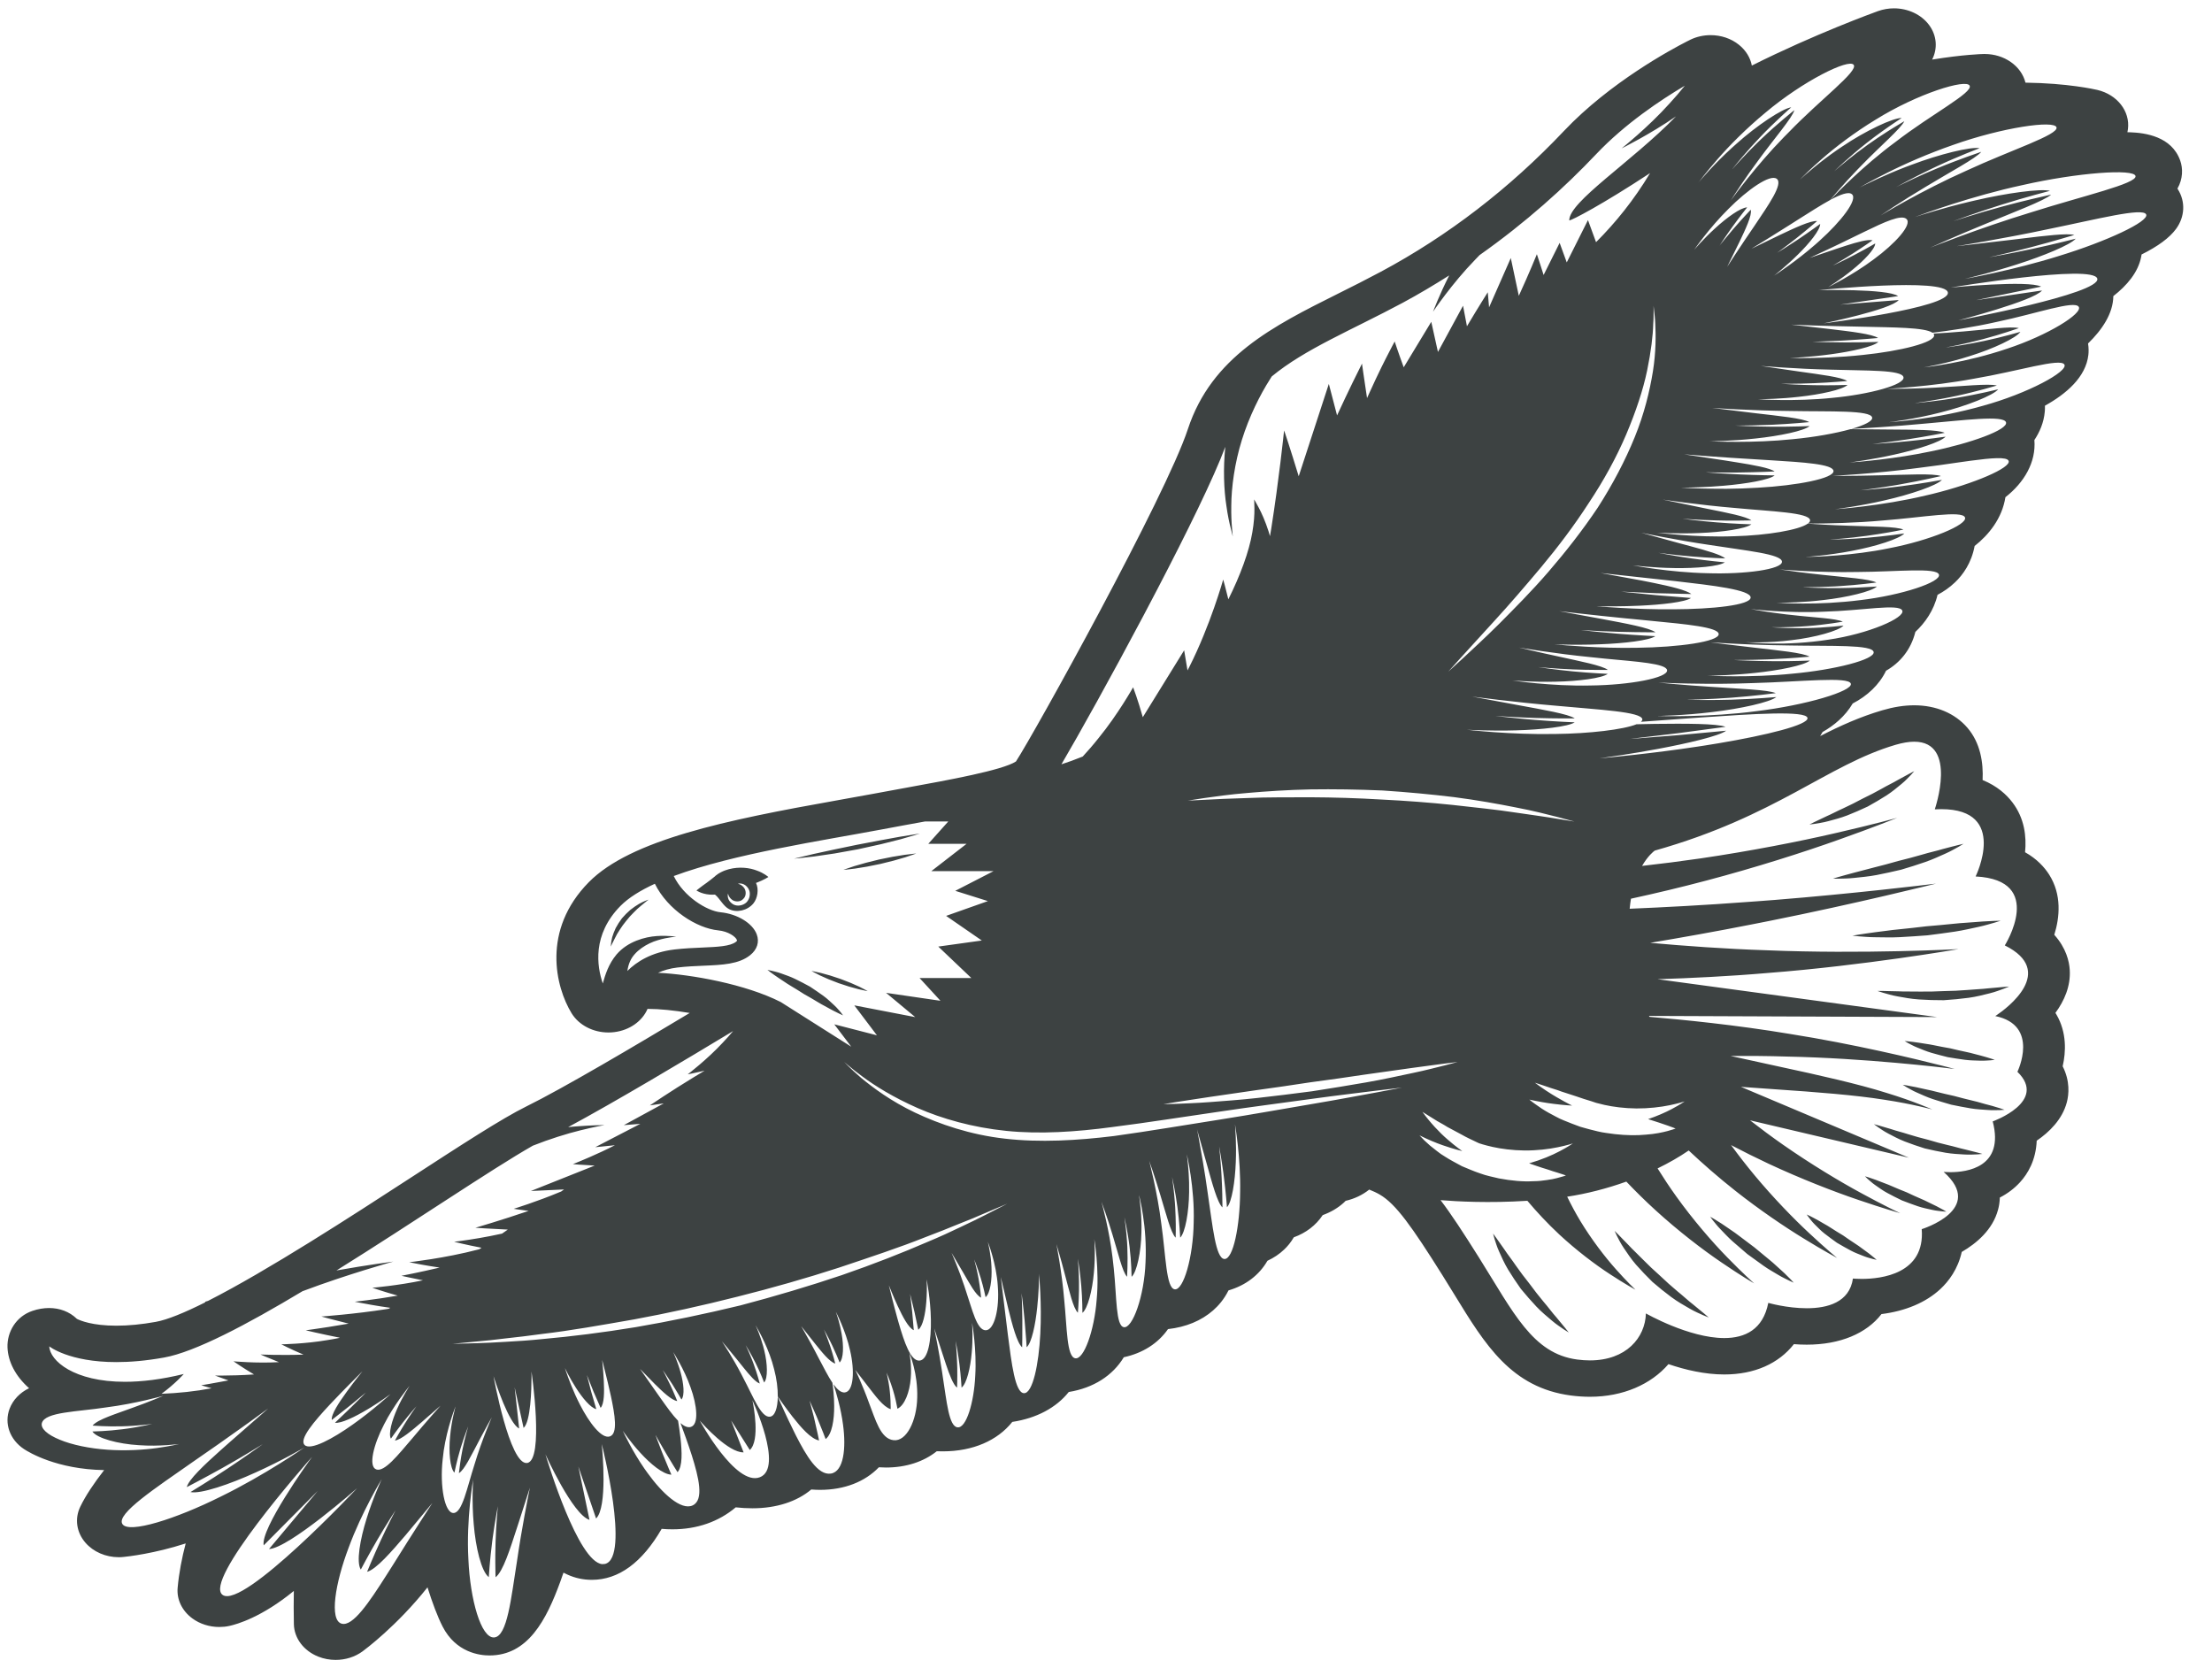 <?xml version="1.0" encoding="UTF-8"?>
<svg width="61px" height="46px" viewBox="0 0 61 46" version="1.1" xmlns="http://www.w3.org/2000/svg" xmlns:xlink="http://www.w3.org/1999/xlink">
    <title>36</title>
    <g id="页面-1" stroke="none" stroke-width="1" fill="none" fill-rule="evenodd">
        <g id="4、动物" transform="translate(-481, -333)" fill="#3D4242">
            <path d="M533.23,333.23 C533.612,333.23 533.982,333.397 534.2,333.692 C534.415,333.984 534.436,334.342 534.282,334.643 C535.149,334.503 535.653,334.49 535.708,334.489 L535.731,334.489 C536.273,334.489 536.742,334.819 536.856,335.279 C538.019,335.294 538.756,335.461 538.84,335.48 C539.387,335.61 539.744,336.068 539.682,336.559 C539.678,336.588 539.673,336.617 539.667,336.646 L539.749,336.648 C540.155,336.663 540.888,336.761 541.123,337.427 C541.2,337.643 541.201,337.931 541.047,338.201 C541.051,338.207 541.055,338.214 541.059,338.22 C541.273,338.56 541.253,338.979 541.008,339.313 C540.83,339.555 540.513,339.791 540.058,340.017 C540.056,340.035 540.053,340.053 540.049,340.071 C539.967,340.512 539.646,340.879 539.279,341.165 C539.273,341.645 538.971,342.092 538.582,342.471 C538.603,342.6 538.599,342.709 538.591,342.784 C538.522,343.4 537.979,343.862 537.393,344.187 C537.395,344.244 537.393,344.298 537.389,344.348 C537.362,344.659 537.242,344.923 537.102,345.133 C537.152,345.748 536.817,346.308 536.303,346.71 C536.211,347.298 535.841,347.75 535.454,348.055 C535.367,348.525 535.131,348.85 534.915,349.056 C534.762,349.203 534.596,349.315 534.431,349.402 C534.33,349.833 534.084,350.177 533.82,350.424 C533.694,350.928 533.387,351.281 533.011,351.495 C532.825,351.885 532.487,352.194 532.092,352.398 C531.882,352.754 531.569,353.011 531.261,353.184 C531.24,353.223 531.218,353.26 531.194,353.297 C531.74,353.016 532.293,352.767 532.903,352.587 C533.22,352.494 533.509,352.448 533.788,352.448 C534.393,352.448 534.915,352.67 535.258,353.071 C535.614,353.488 535.697,354.027 535.674,354.509 C536.077,354.673 536.336,354.913 536.499,355.129 C536.829,355.564 536.888,356.064 536.845,356.5 C537.171,356.683 537.378,356.911 537.509,357.116 C537.862,357.673 537.8,358.296 537.651,358.777 C537.98,359.143 538.063,359.511 538.077,359.745 C538.105,360.197 537.924,360.6 537.682,360.93 C537.692,360.945 537.702,360.961 537.711,360.977 C538,361.475 537.972,362.011 537.882,362.402 C538.09,362.814 538.053,363.179 537.997,363.394 C537.872,363.867 537.515,364.216 537.166,364.454 C537.144,364.992 536.922,365.363 536.704,365.602 C536.55,365.77 536.363,365.911 536.149,366.022 C536.146,366.143 536.128,366.255 536.101,366.353 C535.954,366.909 535.506,367.285 535.099,367.521 C534.992,367.998 534.74,368.329 534.512,368.542 C534.115,368.913 533.549,369.152 532.885,369.235 C532.473,369.769 531.746,370.078 530.825,370.078 C530.703,370.078 530.584,370.073 530.47,370.064 C530.051,370.599 529.383,370.9 528.55,370.9 C528.015,370.9 527.475,370.773 527.011,370.615 C526.53,371.173 525.758,371.515 524.845,371.515 C524.674,371.515 524.497,371.503 524.319,371.48 C522.678,371.262 521.956,370.082 521.12,368.717 C521.01,368.538 520.895,368.35 520.773,368.156 C519.941,366.832 519.495,366.198 519.05,365.94 C518.963,365.889 518.863,365.843 518.759,365.802 C518.576,365.949 518.355,366.055 518.109,366.112 C518.093,366.129 518.076,366.146 518.058,366.162 C517.897,366.309 517.699,366.425 517.476,366.506 C517.291,366.785 517.017,366.996 516.679,367.118 C516.599,367.257 516.504,367.369 516.413,367.455 C516.281,367.581 516.125,367.685 515.952,367.765 C515.725,368.159 515.352,368.444 514.878,368.582 C514.757,368.827 514.599,369.006 514.454,369.133 C514.128,369.419 513.703,369.594 513.21,369.649 C512.938,370.04 512.516,370.312 511.991,370.425 C511.684,370.933 511.153,371.273 510.473,371.383 C510.13,371.815 509.586,372.107 508.916,372.208 C508.507,372.722 507.83,373.02 506.999,373.02 C506.942,373.02 506.887,373.019 506.833,373.017 C506.471,373.306 505.987,373.466 505.43,373.466 C505.365,373.466 505.3,373.463 505.237,373.459 C504.854,373.857 504.29,374.082 503.612,374.082 C503.53,374.082 503.45,374.078 503.372,374.072 C502.976,374.404 502.414,374.59 501.749,374.59 C501.589,374.59 501.434,374.58 501.289,374.564 C500.821,374.959 500.223,375.17 499.544,375.17 C499.442,375.17 499.343,375.166 499.247,375.157 C498.705,376.091 498.059,376.563 497.321,376.563 C497.085,376.563 496.859,376.514 496.648,376.418 C496.612,376.402 496.575,376.384 496.539,376.365 C496.511,376.449 496.482,376.531 496.452,376.612 C496.066,377.67 495.561,378.648 494.497,378.648 C494.232,378.648 493.575,378.571 493.205,377.85 C493.064,377.574 492.922,377.192 492.789,376.77 C491.943,377.836 491.061,378.489 490.997,378.536 C490.785,378.691 490.522,378.771 490.256,378.771 C490.094,378.771 489.932,378.741 489.779,378.681 C489.375,378.521 489.113,378.173 489.104,377.786 C489.098,377.468 489.097,377.162 489.103,376.869 C488.218,377.594 487.535,377.788 487.324,377.834 C487.232,377.854 487.14,377.863 487.047,377.863 C486.777,377.863 486.512,377.78 486.302,377.625 C486.019,377.416 485.869,377.101 485.899,376.78 C485.936,376.372 486.015,375.961 486.121,375.559 C485.252,375.84 484.529,375.92 484.406,375.932 C484.363,375.937 484.319,375.939 484.276,375.939 C483.916,375.939 483.574,375.792 483.355,375.538 C483.109,375.253 483.055,374.877 483.213,374.548 C483.36,374.242 483.594,373.894 483.872,373.537 C482.57,373.515 481.804,373.051 481.661,372.957 C481.271,372.698 481.111,372.252 481.264,371.846 C481.357,371.599 481.552,371.399 481.802,371.279 C481.425,370.945 481.223,370.547 481.207,370.159 C481.19,369.732 481.439,369.3 481.896,369.146 C482.049,369.094 482.203,369.068 482.353,369.068 C482.641,369.068 482.913,369.165 483.121,369.367 C483.215,369.415 483.546,369.555 484.209,369.555 C484.539,369.555 484.904,369.52 485.294,369.45 C485.617,369.392 486.095,369.194 486.662,368.91 L486.655,368.896 C486.655,368.896 486.685,368.887 486.737,368.871 C488.38,368.038 490.733,366.51 492.311,365.485 C493.728,364.565 494.847,363.838 495.517,363.508 C496.53,363.009 498.533,361.826 500.02,360.932 C499.579,360.858 499.173,360.82 498.892,360.82 C498.88,360.82 498.868,360.82 498.857,360.82 C498.711,361.159 498.362,361.408 497.941,361.46 C497.887,361.467 497.832,361.47 497.778,361.47 C497.358,361.47 496.965,361.269 496.763,360.94 C496.323,360.222 495.928,358.654 497.238,357.325 C498.389,356.16 501.011,355.615 504.066,355.072 C504.42,355.009 504.754,354.95 505.057,354.893 C505.39,354.83 505.719,354.77 506.04,354.712 C507.145,354.511 508.649,354.238 509.017,353.997 C509.521,353.225 513.148,346.685 513.758,344.832 C514.415,342.838 516.11,341.991 517.904,341.095 C518.284,340.906 518.676,340.709 519.076,340.495 C520.93,339.503 522.631,338.195 524.131,336.609 C525.401,335.268 527.099,334.357 527.519,334.143 L527.597,334.104 L527.614,334.095 C527.789,334.01 527.982,333.969 528.173,333.969 C528.458,333.969 528.739,334.06 528.957,334.237 C529.149,334.392 529.27,334.594 529.31,334.808 C531.043,333.939 532.691,333.342 532.79,333.306 C532.934,333.255 533.083,333.23 533.23,333.23 Z M494.047,373.797 C494.047,373.797 493.854,374.895 493.917,375.999 C493.965,377.105 494.266,378.18 494.629,378.151 C494.992,378.122 495.093,377.071 495.257,376.048 C495.388,375.142 495.566,374.253 495.606,374.056 L495.611,374.023 L495.604,374.048 C495.57,374.154 495.455,374.512 495.304,374.982 L495.257,375.126 C495.068,375.705 494.873,376.337 494.666,376.491 C494.666,376.491 494.66,376.326 494.659,376.091 L494.659,375.874 C494.66,375.76 494.662,375.638 494.666,375.516 C494.681,375.028 494.728,374.54 494.728,374.54 L494.727,374.541 C494.714,374.614 494.644,374.985 494.589,375.389 L494.573,375.51 C494.51,375.998 494.479,376.489 494.479,376.489 C494.272,376.33 494.117,375.665 494.064,375.029 C494.006,374.394 494.047,373.797 494.047,373.797 Z M491.528,373.784 C491.528,373.784 490.973,374.696 490.614,375.677 C490.243,376.655 490.075,377.678 490.423,377.772 C490.73,377.856 491.181,377.182 491.655,376.437 L491.845,376.138 C492.378,375.281 492.924,374.443 492.924,374.443 C492.924,374.443 492.615,374.815 492.191,375.324 C491.802,375.779 491.377,376.273 491.123,376.342 C491.123,376.342 491.298,375.911 491.495,375.486 C491.69,375.062 491.908,374.644 491.908,374.644 C491.908,374.644 491.648,375.043 491.409,375.453 C491.169,375.862 490.95,376.28 490.95,376.28 C490.819,376.077 490.93,375.447 491.11,374.873 C491.287,374.299 491.528,373.784 491.528,373.784 Z M489.6,373.179 C489.424,373.379 486.588,376.596 487.141,376.98 C487.711,377.376 490.847,374.037 490.847,374.037 C490.847,374.037 488.969,375.691 488.418,375.714 L489.761,374.113 L488.272,375.612 C488.179,375.16 489.483,373.343 489.597,373.186 L489.6,373.179 Z M497.596,372.827 C497.614,373.009 497.757,374.567 497.438,374.871 L496.949,373.437 L497.256,374.909 C496.791,374.766 496.042,373.103 496.042,373.103 L496.042,373.104 L496.046,373.116 C496.109,373.326 496.941,376.067 497.606,376.13 L497.685,376.124 C498.387,375.952 497.596,372.822 497.596,372.822 L497.596,372.827 Z M488.392,371.841 C488.347,371.875 488.153,372.017 487.867,372.222 L487.636,372.387 C487.267,372.651 486.801,372.98 486.328,373.304 C485.287,374.033 484.202,374.743 484.374,375.022 C484.544,375.303 485.86,374.879 487.076,374.273 C488.298,373.678 489.394,372.914 489.394,372.914 C489.394,372.914 488.767,373.281 488.05,373.602 C487.335,373.928 486.534,374.202 486.253,374.143 C486.253,374.143 486.769,373.83 487.269,373.499 C487.692,373.219 488.102,372.926 488.219,372.842 L488.246,372.821 L488.217,372.84 C488.105,372.909 487.736,373.135 487.336,373.363 L487.094,373.5 C486.61,373.77 486.151,374.006 486.151,374.006 C486.201,373.798 486.631,373.395 487.091,372.983 L487.343,372.76 C487.94,372.237 488.394,371.84 488.394,371.84 L488.392,371.841 Z M493.56,371.789 L493.549,371.814 C493.491,371.968 493.266,372.591 493.208,373.239 C493.124,373.986 493.264,374.726 493.507,374.72 C493.749,374.716 493.877,374.027 494.088,373.372 C494.285,372.713 494.56,372.087 494.56,372.087 L494.557,372.091 C494.527,372.146 494.391,372.384 494.243,372.665 L494.187,372.772 C493.995,373.131 493.806,373.533 493.656,373.621 L493.66,373.577 C493.672,373.477 493.703,373.226 493.753,372.976 C493.816,372.655 493.91,372.338 493.91,372.338 L493.908,372.341 C493.886,372.4 493.801,372.617 493.725,372.86 L493.692,372.965 C493.597,373.282 493.532,373.607 493.532,373.607 C493.409,373.487 493.37,373.031 493.413,372.601 C493.45,372.172 493.564,371.777 493.564,371.777 Z M499.565,370.283 C499.565,370.283 499.689,370.548 499.77,370.848 C499.853,371.147 499.888,371.477 499.792,371.591 C499.792,371.591 499.675,371.382 499.546,371.178 C499.417,370.975 499.277,370.778 499.277,370.778 C499.277,370.778 499.39,370.988 499.49,371.202 C499.59,371.415 499.676,371.633 499.676,371.633 C499.517,371.61 499.274,371.376 499.056,371.162 C498.901,371.003 498.782,370.881 498.713,370.811 L498.65,370.747 C498.683,370.794 498.854,371.037 499.137,371.442 L499.226,371.568 C499.387,371.794 499.548,372.023 499.699,372.176 C499.72,372.303 499.746,372.478 499.767,372.662 C499.806,373.028 499.827,373.434 499.685,373.594 C499.685,373.594 499.524,373.342 499.372,373.084 C499.219,372.827 499.075,372.565 499.075,372.565 L499.076,372.568 C499.095,372.62 499.166,372.814 499.249,373.025 L499.286,373.117 C499.395,373.391 499.515,373.663 499.515,373.663 C499.282,373.656 498.936,373.364 498.66,373.062 C498.382,372.761 498.176,372.454 498.176,372.454 L498.176,372.455 C498.213,372.535 498.441,373.019 498.772,373.497 L498.857,373.616 C499.258,374.173 499.781,374.66 500.102,374.51 C500.423,374.359 500.266,373.734 500.08,373.138 C499.97,372.796 499.849,372.464 499.766,372.241 C499.866,372.326 499.96,372.371 500.046,372.348 C500.278,372.287 500.226,371.756 500.042,371.251 C499.866,370.745 499.565,370.283 499.565,370.283 Z M501.75,371.616 L501.753,371.628 C501.779,371.755 501.967,372.721 501.677,372.983 L501.163,372.17 L501.506,373.048 C501.088,373.058 500.397,372.286 500.307,372.183 L500.297,372.171 C500.297,372.171 501.287,373.991 501.954,373.734 C502.622,373.479 501.75,371.614 501.75,371.614 L501.75,371.616 Z M504.05,369.173 L504.064,369.213 C504.095,369.304 504.17,369.536 504.211,369.788 C504.268,370.112 504.264,370.462 504.154,370.57 L504.138,370.53 C504.107,370.453 504.036,370.279 503.955,370.109 C503.847,369.881 503.722,369.662 503.722,369.662 L503.723,369.665 L503.757,369.747 C503.792,369.835 503.847,369.98 503.896,370.127 C503.974,370.361 504.034,370.599 504.034,370.599 C503.878,370.555 503.663,370.282 503.466,370.037 C503.29,369.815 503.162,369.655 503.115,369.594 L503.094,369.569 C503.102,369.583 503.108,369.592 503.114,369.603 L503.17,369.7 C503.265,369.867 503.433,370.167 503.591,370.477 C503.717,370.712 503.836,370.952 503.955,371.129 C503.973,371.253 504.004,371.5 504.004,371.766 C504.007,372.144 503.945,372.55 503.768,372.681 C503.768,372.681 503.668,372.412 503.556,372.147 L503.515,372.048 C503.417,371.82 503.324,371.62 503.324,371.62 L503.325,371.622 C503.341,371.68 503.392,371.863 503.442,372.066 L503.466,372.169 C503.532,372.444 503.587,372.72 503.587,372.72 C503.361,372.676 503.088,372.36 502.857,372.067 C502.653,371.805 502.484,371.56 502.449,371.508 C502.451,371.286 502.419,371.022 502.349,370.76 C502.217,370.214 501.934,369.71 501.856,369.577 L501.837,369.546 C501.866,369.608 501.969,369.841 502.045,370.117 L502.076,370.238 C502.166,370.604 502.18,371.002 502.072,371.121 C502.072,371.121 501.971,370.852 501.842,370.595 C501.715,370.336 501.562,370.09 501.562,370.09 L501.565,370.096 C501.589,370.147 501.671,370.32 501.747,370.515 L501.784,370.614 C501.882,370.879 501.952,371.15 501.952,371.15 C501.833,371.109 501.674,370.922 501.507,370.715 L501.339,370.506 C501.118,370.229 500.908,369.986 500.908,369.986 L500.908,369.986 C500.954,370.055 501.207,370.44 501.437,370.879 L501.499,371 C501.776,371.521 501.988,372.088 502.229,372.065 C502.37,372.053 502.445,371.826 502.449,371.514 L502.448,371.514 L502.463,371.547 C502.519,371.674 502.686,372.051 502.886,372.455 L502.953,372.591 C503.233,373.135 503.554,373.69 503.913,373.633 C504.271,373.577 504.335,372.928 504.249,372.291 C504.19,371.827 504.054,371.379 503.985,371.17 C504.089,371.315 504.194,371.409 504.302,371.395 C504.542,371.365 504.573,370.798 504.444,370.244 C504.324,369.689 504.05,369.172 504.05,369.172 L504.05,369.173 Z M492.287,371.224 C492.23,371.294 491.854,371.758 491.592,372.276 C491.3,372.836 491.151,373.438 491.376,373.518 C491.6,373.599 491.978,373.119 492.366,372.666 C492.748,372.207 493.143,371.768 493.143,371.768 L493.141,371.768 C493.101,371.804 492.95,371.935 492.727,372.128 L492.628,372.215 C492.355,372.447 492.058,372.702 491.89,372.722 C491.89,372.722 492.023,372.48 492.171,372.244 C492.319,372.007 492.483,371.778 492.483,371.778 C492.483,371.778 492.293,371.992 492.118,372.215 C491.942,372.438 491.78,372.67 491.78,372.67 C491.705,372.536 491.808,372.167 491.957,371.837 C492.104,371.506 492.294,371.217 492.294,371.217 L492.287,371.224 Z M495.657,370.828 L495.658,370.959 C495.657,371.31 495.635,372.202 495.439,372.374 L495.193,371.256 L495.316,372.389 C495.033,372.252 494.663,371.115 494.615,370.964 L494.61,370.948 C494.61,370.948 495.053,373.4 495.534,373.341 C496.015,373.281 495.657,370.818 495.657,370.818 L495.657,370.828 Z M485.504,371.488 C485.504,371.488 484.745,371.704 483.928,371.808 C483.117,371.933 482.247,371.931 482.155,372.238 C482.114,372.39 482.307,372.56 482.647,372.699 C482.986,372.841 483.47,372.941 483.965,372.975 C484.459,373.01 484.96,372.98 485.33,372.928 C485.702,372.877 485.944,372.817 485.944,372.817 C485.944,372.817 485.403,372.892 484.829,372.85 C484.255,372.816 483.672,372.659 483.548,372.473 C483.548,372.473 483.969,372.464 484.382,372.41 C484.797,372.36 485.198,372.264 485.198,372.264 C485.198,372.264 484.787,372.32 484.375,372.329 C483.961,372.342 483.553,372.31 483.553,372.31 C483.693,372.136 484.214,371.984 484.663,371.816 C485.116,371.655 485.504,371.488 485.504,371.488 Z M490.99,370.817 C490.922,370.885 490.502,371.299 490.097,371.729 C489.66,372.198 489.239,372.689 489.402,372.846 C489.565,373.003 490.176,372.673 490.727,372.281 C491.28,371.891 491.769,371.442 491.769,371.442 L491.767,371.443 C491.716,371.481 491.499,371.638 491.236,371.801 L491.135,371.862 C490.795,372.066 490.408,372.256 490.237,372.232 C490.237,372.232 490.454,372.024 490.671,371.817 C490.788,371.7 490.906,371.583 490.987,371.503 L491.09,371.398 C491.048,371.434 490.884,371.569 490.704,371.716 L490.626,371.779 C490.388,371.966 490.15,372.154 490.15,372.154 C490.127,372.006 490.346,371.675 490.562,371.377 C490.778,371.08 490.992,370.816 490.992,370.816 L490.99,370.817 Z M506.078,370.3 C506.078,370.3 506.149,370.643 506.115,371.01 C506.087,371.377 505.95,371.752 505.748,371.845 L505.74,371.801 C505.725,371.718 505.686,371.527 505.629,371.34 C505.555,371.091 505.45,370.853 505.45,370.853 L505.45,370.855 C505.463,370.908 505.5,371.075 505.526,371.261 L505.537,371.354 C505.558,371.544 505.562,371.732 505.562,371.814 L505.562,371.857 C505.351,371.788 505.141,371.49 504.946,371.241 C504.728,370.958 504.587,370.775 504.587,370.775 C504.587,370.775 504.794,371.208 504.963,371.681 C505.146,372.148 505.279,372.67 505.639,372.712 C506,372.757 506.282,372.172 506.294,371.539 C506.304,371.226 506.257,370.912 506.197,370.681 C506.139,370.45 506.078,370.3 506.078,370.3 Z M497.606,370.499 C497.606,370.499 497.636,370.774 497.651,371.077 C497.665,371.379 497.666,371.71 497.563,371.821 C497.563,371.821 497.465,371.596 497.367,371.372 C497.276,371.144 497.185,370.917 497.185,370.917 L497.185,370.918 C497.198,370.969 497.239,371.126 497.284,371.3 L497.307,371.387 C497.376,371.621 497.444,371.856 497.444,371.856 C497.285,371.82 497.059,371.544 496.884,371.27 C496.707,370.996 496.58,370.726 496.58,370.726 L496.579,370.726 L496.583,370.737 L496.609,370.815 C496.666,370.984 496.805,371.369 496.996,371.737 C497.249,372.23 497.592,372.685 497.818,372.608 C498.045,372.532 497.955,372.009 497.848,371.502 C497.793,371.249 497.732,370.998 497.685,370.811 L497.644,370.647 C497.62,370.554 497.606,370.499 497.606,370.499 Z M507.807,369.484 C507.813,369.562 507.833,369.92 507.797,370.298 C507.762,370.718 507.656,371.158 507.517,371.262 C507.517,371.262 507.499,370.938 507.458,370.616 C507.426,370.365 507.382,370.117 507.363,370.019 L507.355,369.975 C507.355,369.975 507.387,370.297 507.395,370.62 L507.398,370.726 C507.403,371.009 507.393,371.263 507.393,371.263 C507.286,371.183 507.185,370.913 507.086,370.618 L507.002,370.362 C506.86,369.926 506.764,369.632 506.764,369.632 L506.764,369.634 C506.782,369.72 506.892,370.25 506.979,370.825 L507,370.969 C507.107,371.643 507.166,372.337 507.408,372.358 C507.649,372.381 507.859,371.672 507.894,370.94 C507.939,370.21 507.808,369.483 507.808,369.483 L507.807,369.484 Z M501.217,361.431 C499.92,362.215 497.95,363.391 496.667,364.08 C496.778,364.068 496.885,364.059 496.982,364.053 C497.303,364.03 497.54,364.025 497.629,364.024 L497.668,364.024 C497.668,364.024 497.399,364.07 497.006,364.168 C496.634,364.259 496.156,364.408 495.694,364.591 C494.538,365.25 492.378,366.725 490.279,368.032 C491.154,367.876 491.846,367.787 491.846,367.787 C491.846,367.787 490.578,368.139 489.367,368.595 C489.359,368.597 489.352,368.601 489.344,368.603 C487.796,369.532 486.372,370.282 485.526,370.433 C485.02,370.524 484.583,370.559 484.209,370.559 C482.895,370.559 482.359,370.125 482.359,370.125 C482.374,370.521 483.04,371.102 484.443,371.102 C484.904,371.102 485.445,371.04 486.068,370.887 C486.068,370.887 485.828,371.16 485.454,371.433 C485.923,371.414 486.376,371.368 486.835,371.281 C486.661,371.231 486.55,371.198 486.55,371.198 C486.55,371.198 486.878,371.144 487.3,371.064 C487.071,370.985 486.929,370.929 486.929,370.929 C486.929,370.929 486.943,370.929 486.968,370.93 L487.153,370.93 C487.35,370.929 487.658,370.923 488.005,370.899 C487.674,370.703 487.439,370.537 487.439,370.537 C487.439,370.537 488.07,370.595 488.676,370.561 C488.681,370.561 488.686,370.561 488.691,370.56 C488.384,370.439 488.183,370.349 488.183,370.349 C488.183,370.349 488.726,370.375 489.37,370.353 C489.013,370.202 488.758,370.069 488.758,370.069 C488.758,370.069 489.413,370.058 490.029,369.952 C490.141,369.935 490.249,369.914 490.355,369.893 C490.359,369.891 490.363,369.888 490.368,369.886 C489.833,369.779 489.431,369.682 489.431,369.682 C489.431,369.682 489.46,369.678 489.512,369.671 L489.647,369.652 C489.863,369.622 490.221,369.568 490.615,369.498 C490.173,369.39 489.863,369.302 489.863,369.302 C489.863,369.302 490.774,369.237 491.659,369.098 C491.679,369.094 491.699,369.091 491.72,369.088 L491.762,369.062 C491.379,369.008 491.068,368.95 490.904,368.918 L490.784,368.894 C490.776,368.892 491.307,368.842 491.968,368.726 C491.558,368.611 491.267,368.509 491.267,368.509 C491.267,368.509 491.972,368.45 492.664,368.304 C492.508,368.273 492.373,368.245 492.272,368.223 L492.146,368.196 C492.097,368.185 492.071,368.179 492.071,368.179 C492.071,368.179 492.556,368.087 493.123,367.953 C492.729,367.894 492.43,367.835 492.326,367.813 L492.286,367.805 C492.286,367.805 493.268,367.696 494.187,367.455 C494.198,367.452 494.209,367.449 494.22,367.446 C494.24,367.432 494.26,367.419 494.279,367.406 C493.834,367.321 493.523,367.241 493.523,367.241 C493.523,367.241 493.552,367.237 493.604,367.231 L493.739,367.213 C493.982,367.18 494.401,367.115 494.845,367.016 C494.897,366.979 494.952,366.941 495.004,366.905 C494.489,366.882 494.11,366.855 494.11,366.855 C494.11,366.855 494.825,366.647 495.577,366.39 C495.329,366.358 495.166,366.332 495.166,366.332 C495.166,366.332 495.826,366.128 496.44,365.869 C496.453,365.864 496.466,365.858 496.479,365.853 C496.504,365.835 496.529,365.816 496.554,365.798 L495.64,365.841 L497.4,365.14 C497.048,365.123 496.798,365.1 496.798,365.1 L496.838,365.084 C496.981,365.027 497.481,364.824 497.958,364.579 L497.415,364.633 L498.658,363.989 L498.203,364.025 L499.305,363.425 C499.073,363.457 498.922,363.48 498.922,363.48 C498.922,363.48 499.509,363.082 500.125,362.708 C500.227,362.645 500.329,362.584 500.43,362.524 C500.292,362.556 500.176,362.581 500.095,362.598 L500,362.617 C499.978,362.621 499.966,362.623 499.966,362.623 C499.966,362.623 500.503,362.214 500.932,361.75 C501.035,361.643 501.129,361.535 501.217,361.431 Z M509.653,368.134 L509.654,368.174 C509.653,368.295 509.645,368.664 509.603,369.052 C509.554,369.527 509.45,370.028 509.312,370.149 C509.312,370.149 509.29,369.776 509.255,369.404 C509.221,369.031 509.173,368.661 509.173,368.661 C509.173,368.661 509.19,369.033 509.193,369.406 C509.197,369.779 509.188,370.151 509.188,370.151 C509.048,370.033 508.919,369.545 508.806,369.092 C508.685,368.577 508.6,368.218 508.6,368.218 L508.6,368.222 C508.611,368.304 508.68,368.87 508.772,369.628 L508.794,369.806 C508.896,370.601 508.995,371.408 509.238,371.416 C509.481,371.425 509.647,370.609 509.688,369.782 C509.734,368.957 509.654,368.132 509.654,368.132 L509.653,368.134 Z M506.554,368.286 C506.556,368.311 506.558,368.362 506.559,368.433 L506.559,368.598 C506.557,368.69 506.553,368.796 506.544,368.904 C506.519,369.228 506.45,369.574 506.323,369.667 C506.323,369.667 506.27,369.42 506.218,369.174 C506.158,368.929 506.099,368.684 506.099,368.684 L506.098,368.684 L506.1,368.695 C506.105,368.739 506.125,368.905 506.146,369.089 L506.156,369.181 C506.178,369.43 506.199,369.679 506.199,369.679 C506.051,369.614 505.89,369.301 505.755,369.01 C505.621,368.718 505.514,368.446 505.514,368.446 L505.514,368.449 C505.533,368.526 505.629,368.926 505.748,369.356 L505.785,369.486 C505.936,370.006 506.112,370.532 506.354,370.518 C506.597,370.504 506.683,369.945 506.671,369.387 C506.662,368.828 506.554,368.279 506.554,368.279 L506.554,368.286 Z M533.788,353.452 C533.644,353.452 533.473,353.479 533.272,353.538 C531.383,354.095 529.98,355.511 526.632,356.455 C526.594,356.483 526.44,356.606 526.283,356.877 C526.807,356.818 527.351,356.749 527.895,356.67 C529.264,356.469 530.624,356.203 531.636,355.968 C532.649,355.736 533.318,355.552 533.318,355.552 C533.318,355.552 532.683,355.808 531.707,356.154 C530.733,356.502 529.411,356.923 528.06,357.28 C527.355,357.467 526.645,357.636 525.977,357.781 C525.963,357.868 525.95,357.96 525.941,358.058 C526.87,358.019 528.029,357.959 529.189,357.871 C529.273,357.865 529.357,357.859 529.441,357.853 L529.943,357.815 C532.105,357.642 534.086,357.402 534.358,357.369 L534.39,357.365 C534.39,357.365 532.184,357.917 529.795,358.394 L529.298,358.492 C528.326,358.684 527.349,358.857 526.508,358.998 C527.43,359.081 528.57,359.166 529.72,359.203 C532.356,359.313 535.011,359.171 535.011,359.171 C535.011,359.171 532.405,359.625 529.739,359.83 C528.676,359.922 527.61,359.972 526.71,360.001 L534.417,361.045 L526.474,361.013 C526.479,361.021 526.484,361.031 526.489,361.039 C527.378,361.114 528.879,361.262 530.359,361.51 C532.115,361.787 533.822,362.199 534.543,362.382 L534.715,362.426 C534.836,362.458 534.902,362.476 534.902,362.476 L534.87,362.472 C534.584,362.436 532.433,362.178 530.281,362.134 C529.752,362.117 529.226,362.114 528.727,362.118 C529.172,362.215 529.639,362.317 530.107,362.42 C531.168,362.648 532.241,362.889 533.019,363.134 C533.41,363.253 533.727,363.368 533.946,363.454 C534.166,363.539 534.287,363.592 534.287,363.592 C534.287,363.592 534.157,363.557 533.926,363.505 C533.695,363.452 533.363,363.385 532.962,363.324 C532.16,363.196 531.082,363.113 529.99,363.039 C529.66,363.015 529.331,362.992 529.009,362.969 L533.641,364.923 L529.26,363.892 C529.549,364.117 529.858,364.347 530.176,364.569 C530.929,365.094 531.729,365.577 532.35,365.912 C532.636,366.068 532.882,366.195 533.064,366.287 L533.224,366.367 C533.338,366.423 533.402,366.453 533.402,366.453 C533.402,366.453 532.936,366.322 532.249,366.087 C531.561,365.854 530.658,365.502 529.78,365.093 C529.423,364.926 529.071,364.75 528.737,364.575 C528.938,364.85 529.159,365.136 529.394,365.418 C529.897,366.022 530.455,366.598 530.9,367.011 C531.343,367.426 531.661,367.687 531.661,367.687 C531.661,367.687 531.289,367.489 530.752,367.158 C530.213,366.83 529.517,366.357 528.859,365.838 C528.392,365.47 527.947,365.08 527.569,364.724 C527.307,364.904 527.017,365.069 526.711,365.218 C526.869,365.472 527.041,365.732 527.225,365.989 C527.684,366.629 528.21,367.239 528.638,367.676 C529.063,368.114 529.374,368.389 529.374,368.389 C529.374,368.389 529.007,368.176 528.482,367.817 C527.954,367.46 527.282,366.944 526.658,366.375 C526.373,366.116 526.1,365.845 525.849,365.582 C525.308,365.776 524.749,365.918 524.218,365.998 C524.325,366.218 524.446,366.445 524.582,366.671 C524.887,367.174 525.255,367.656 525.564,368.001 C525.87,368.346 526.101,368.563 526.101,368.563 C526.101,368.563 525.814,368.408 525.406,368.14 C524.995,367.874 524.474,367.48 523.997,367.037 C523.672,366.734 523.373,366.411 523.12,366.111 C522.061,366.179 521.17,366.13 520.726,366.093 C521.022,366.482 521.355,366.991 521.784,367.674 C522.742,369.199 523.263,370.324 524.492,370.488 C524.616,370.504 524.734,370.512 524.845,370.512 C525.845,370.512 526.37,369.886 526.389,369.217 C526.389,369.217 527.575,369.896 528.55,369.896 C529.12,369.896 529.618,369.664 529.764,368.926 C529.764,368.926 530.278,369.074 530.825,369.074 C531.396,369.074 532.002,368.913 532.098,368.255 C532.098,368.255 532.193,368.265 532.34,368.265 C532.872,368.265 534.092,368.131 533.995,366.893 C533.995,366.893 535.766,366.348 534.599,365.314 C534.599,365.314 534.673,365.322 534.788,365.322 C535.233,365.322 536.284,365.193 535.953,363.922 C535.953,363.922 537.481,363.377 536.634,362.554 C536.634,362.554 537.259,361.271 536.023,361.017 L536.067,360.988 C536.339,360.803 537.722,359.782 536.286,359.069 C536.286,359.069 537.426,357.265 535.481,357.168 C535.481,357.168 536.396,355.312 534.535,355.312 C534.478,355.312 534.418,355.313 534.355,355.317 C534.355,355.317 534.999,353.452 533.788,353.452 Z M511.178,367.166 C511.178,367.166 511.213,367.62 511.165,368.102 C511.123,368.585 510.994,369.087 510.85,369.201 C510.85,369.201 510.85,368.827 510.818,368.456 C510.788,368.084 510.726,367.716 510.726,367.716 L510.726,367.725 C510.732,367.79 510.751,368.05 510.755,368.335 L510.755,368.581 C510.75,368.906 510.725,369.197 510.725,369.197 C510.594,369.074 510.487,368.59 510.368,368.149 C510.254,367.706 510.132,367.305 510.132,367.305 C510.132,367.305 510.284,368.065 510.348,368.844 C510.427,369.622 510.415,370.418 510.654,370.454 C510.893,370.491 511.177,369.686 511.242,368.845 C511.322,368.005 511.178,367.166 511.178,367.166 Z M508.776,366.192 C508.776,366.192 508.551,366.287 508.155,366.455 C507.96,366.543 507.718,366.64 507.44,366.75 C507.164,366.864 506.85,366.989 506.506,367.119 C505.823,367.392 505.003,367.664 504.128,367.957 C503.249,368.242 502.298,368.514 501.337,368.755 C500.377,368.999 499.407,369.212 498.489,369.381 C497.57,369.542 496.71,369.694 495.965,369.781 C495.594,369.832 495.253,369.873 494.949,369.905 C494.647,369.942 494.382,369.973 494.163,369.989 C493.727,370.031 493.477,370.055 493.477,370.055 L493.514,370.054 C493.598,370.052 493.826,370.046 494.168,370.037 C494.388,370.031 494.654,370.018 494.96,369.999 C495.266,369.983 495.611,369.96 495.986,369.921 C496.737,369.854 497.61,369.747 498.538,369.594 C499.465,369.435 500.446,369.231 501.417,368.996 C502.382,368.742 503.336,368.457 504.217,368.16 C505.095,367.857 505.898,367.54 506.574,367.247 C506.915,367.106 507.221,366.964 507.489,366.835 C507.759,366.708 507.992,366.595 508.181,366.498 C508.56,366.303 508.776,366.192 508.776,366.192 Z M522.174,367.015 C522.174,367.015 522.206,367.059 522.263,367.136 C522.317,367.213 522.395,367.323 522.488,367.455 C522.575,367.589 522.694,367.736 522.805,367.901 C522.919,368.064 523.047,368.234 523.181,368.401 C523.306,368.572 523.437,368.74 523.566,368.894 C523.699,369.047 523.807,369.2 523.917,369.321 C524.02,369.446 524.107,369.552 524.168,369.625 C524.228,369.7 524.262,369.743 524.262,369.743 C524.262,369.743 524.213,369.712 524.128,369.659 C524.047,369.601 523.923,369.524 523.795,369.414 C523.667,369.305 523.513,369.18 523.369,369.028 C523.227,368.877 523.081,368.71 522.941,368.54 C522.814,368.362 522.694,368.18 522.588,368.007 C522.484,367.834 522.409,367.662 522.343,367.516 C522.276,367.371 522.242,367.242 522.212,367.155 C522.188,367.066 522.174,367.015 522.174,367.015 Z M508.242,367.247 C508.26,367.319 508.329,367.614 508.342,367.933 C508.361,368.291 508.305,368.669 508.179,368.769 C508.179,368.769 508.125,368.503 508.046,368.243 C507.968,367.983 507.866,367.731 507.866,367.731 L507.866,367.733 C507.881,367.788 507.928,367.962 507.966,368.156 L507.985,368.254 C508.033,368.518 508.055,368.782 508.055,368.782 C507.907,368.712 507.735,368.387 507.567,368.099 C507.371,367.767 507.244,367.551 507.244,367.551 L507.244,367.553 C507.277,367.629 507.445,368.018 507.591,368.455 L507.634,368.587 C507.814,369.114 507.936,369.675 508.179,369.681 C508.422,369.688 508.567,369.08 508.516,368.459 C508.477,367.839 508.242,367.245 508.242,367.245 L508.242,367.247 Z M512.41,365.953 L512.414,365.979 C512.434,366.108 512.491,366.532 512.477,366.98 C512.468,367.519 512.35,368.079 512.206,368.207 C512.206,368.207 512.201,367.793 512.15,367.383 C512.102,366.972 512.009,366.569 512.009,366.569 L512.008,366.569 L512.01,366.58 C512.02,366.643 512.062,366.94 512.082,367.264 L512.088,367.387 C512.107,367.797 512.081,368.206 512.081,368.206 C511.95,368.071 511.832,367.539 511.683,367.058 C511.541,366.575 511.376,366.142 511.376,366.142 L511.376,366.144 C511.403,366.239 511.589,366.92 511.679,367.663 L511.715,367.984 C511.798,368.784 511.769,369.558 511.992,369.596 C512.23,369.639 512.556,368.745 512.59,367.805 C512.613,367.337 512.576,366.868 512.521,366.519 C512.486,366.286 512.447,366.106 512.426,366.012 L512.41,365.953 Z M525.525,366.94 C525.525,366.94 525.565,366.979 525.634,367.048 C525.698,367.12 525.801,367.216 525.913,367.335 C526.023,367.457 526.168,367.586 526.309,367.733 C526.452,367.879 526.611,368.029 526.775,368.174 C526.933,368.325 527.096,368.472 527.255,368.604 C527.417,368.734 527.557,368.868 527.69,368.969 C527.821,369.073 527.925,369.168 528.004,369.228 C528.079,369.292 528.122,369.329 528.122,369.329 C528.122,369.329 528.068,369.307 527.972,369.268 C527.879,369.225 527.741,369.169 527.591,369.081 C527.44,368.994 527.262,368.894 527.089,368.766 C526.917,368.638 526.738,368.495 526.567,368.346 C526.406,368.189 526.252,368.026 526.114,367.87 C525.978,367.712 525.872,367.551 525.781,367.416 C525.688,367.28 525.631,367.157 525.587,367.074 C525.547,366.988 525.525,366.94 525.525,366.94 Z M513.728,364.827 L513.732,364.858 L513.746,364.97 C513.768,365.162 513.8,365.509 513.792,365.873 C513.786,366.419 513.685,366.992 513.546,367.127 C513.546,367.127 513.527,366.704 513.47,366.285 C513.415,365.866 513.322,365.453 513.322,365.453 L513.321,365.454 L513.324,365.465 C513.333,365.528 513.375,365.832 513.4,366.164 L513.408,366.289 C513.418,366.457 513.422,366.625 513.424,366.766 L513.424,366.953 C513.423,367.061 513.421,367.128 513.421,367.128 C513.284,366.994 513.152,366.449 512.999,365.954 C512.852,365.458 512.69,365.007 512.69,365.007 C512.69,365.007 512.916,365.862 513.025,366.743 C513.152,367.621 513.156,368.524 513.397,368.552 C513.637,368.582 513.905,367.661 513.918,366.708 C513.95,365.757 513.726,364.818 513.726,364.818 Z M528.161,366.55 C528.161,366.55 528.202,366.574 528.275,366.616 C528.343,366.661 528.448,366.718 528.562,366.799 C528.674,366.88 528.814,366.965 528.95,367.071 C529.087,367.174 529.234,367.285 529.38,367.395 C529.521,367.511 529.661,367.627 529.793,367.736 C529.927,367.843 530.038,367.957 530.142,368.046 C530.168,368.068 530.192,368.09 530.214,368.112 L530.379,368.276 C530.434,368.335 530.465,368.369 530.465,368.369 C530.465,368.369 530.421,368.349 530.344,368.314 C530.27,368.275 530.158,368.227 530.038,368.154 C529.918,368.08 529.77,368.001 529.629,367.9 C529.488,367.798 529.338,367.689 529.187,367.581 C529.048,367.461 528.909,367.341 528.779,367.229 C528.65,367.115 528.545,366.996 528.449,366.899 C528.353,366.802 528.287,366.71 528.235,366.65 C528.188,366.587 528.161,366.55 528.161,366.55 Z M530.823,366.489 C530.823,366.489 530.858,366.505 530.918,366.533 C530.973,366.565 531.061,366.603 531.154,366.659 C531.245,366.717 531.361,366.773 531.472,366.846 C531.584,366.919 531.705,366.994 531.828,367.067 C531.944,367.149 532.061,367.228 532.173,367.301 C532.286,367.372 532.381,367.453 532.47,367.513 C532.559,367.574 532.625,367.637 532.676,367.674 C532.725,367.716 532.752,367.74 532.752,367.74 L532.693,367.726 L532.649,367.716 C532.585,367.696 532.489,367.676 532.386,367.633 C532.282,367.59 532.155,367.547 532.034,367.481 C531.911,367.415 531.783,367.343 531.656,367.268 C531.538,367.184 531.421,367.097 531.314,367.014 C531.207,366.931 531.123,366.838 531.046,366.764 C530.97,366.69 530.919,366.615 530.88,366.568 C530.844,366.518 530.823,366.489 530.823,366.489 Z M515.058,364.011 C515.065,364.089 515.1,364.553 515.079,365.046 C515.059,365.583 514.97,366.151 514.836,366.289 C514.836,366.289 514.805,365.869 514.75,365.451 L514.734,365.326 C514.683,364.954 514.622,364.619 514.622,364.619 L514.622,364.627 C514.63,364.694 514.661,364.999 514.681,365.33 L514.688,365.455 C514.707,365.79 514.71,366.125 514.711,366.246 L514.711,366.293 C514.569,366.162 514.426,365.617 514.284,365.114 C514.125,364.55 514.012,364.146 514.012,364.146 L514.011,364.146 C514.016,364.163 514.018,364.172 514.02,364.185 L514.056,364.376 C514.115,364.695 514.223,365.301 514.307,365.912 C514.44,366.8 514.523,367.704 514.766,367.716 C515.008,367.728 515.193,366.806 515.199,365.869 C515.218,364.934 515.058,364.005 515.058,364.005 L515.058,364.011 Z M532.429,365.435 C532.429,365.435 532.467,365.447 532.534,365.467 C532.598,365.492 532.695,365.518 532.801,365.562 C532.907,365.607 533.038,365.648 533.167,365.706 C533.297,365.763 533.437,365.822 533.579,365.877 C533.715,365.942 533.853,366.004 533.983,366.06 C534.115,366.114 534.23,366.182 534.336,366.228 C534.44,366.275 534.522,366.328 534.583,366.357 C534.643,366.391 534.676,366.411 534.676,366.411 C534.676,366.411 534.636,366.408 534.565,366.403 C534.496,366.393 534.393,366.387 534.277,366.36 C534.162,366.333 534.023,366.308 533.883,366.26 C533.744,366.212 533.596,366.158 533.45,366.101 C533.31,366.034 533.172,365.964 533.045,365.895 C532.917,365.827 532.81,365.745 532.716,365.681 C532.622,365.617 532.554,365.549 532.503,365.507 C532.491,365.496 532.481,365.485 532.471,365.476 Z M520.226,363.659 C520.437,363.952 520.695,364.227 520.917,364.418 C521.148,364.62 521.325,364.74 521.325,364.74 C521.325,364.74 521.11,364.692 520.794,364.582 C520.603,364.517 520.378,364.422 520.145,364.307 C520.232,364.403 520.329,364.498 520.437,364.59 C520.568,364.689 520.694,364.805 520.848,364.893 C520.995,364.989 521.157,365.07 521.315,365.157 C521.484,365.226 521.65,365.301 521.822,365.357 C521.99,365.421 522.17,365.452 522.337,365.494 C522.678,365.558 523.002,365.588 523.281,365.571 C523.419,365.57 523.546,365.557 523.657,365.539 C523.768,365.524 523.863,365.506 523.942,365.484 C524.097,365.445 524.183,365.413 524.183,365.413 C524.183,365.413 524.095,365.379 523.947,365.334 C523.873,365.314 523.785,365.284 523.686,365.25 C523.586,365.22 523.475,365.185 523.357,365.144 C523.297,365.125 523.231,365.1 523.168,365.078 C523.496,364.984 523.799,364.857 524.013,364.743 C524.24,364.624 524.376,364.529 524.376,364.529 C524.376,364.529 524.212,364.583 523.962,364.634 C523.713,364.687 523.375,364.726 523.045,364.724 C522.714,364.721 522.394,364.678 522.163,364.626 C521.933,364.575 521.789,364.525 521.789,364.525 C521.768,364.515 521.748,364.506 521.728,364.497 C521.588,364.428 521.444,364.366 521.313,364.289 C521.178,364.217 521.044,364.146 520.915,364.076 C520.795,363.997 520.661,363.935 520.549,363.86 C520.435,363.789 520.327,363.722 520.226,363.659 Z M532.676,363.998 C532.676,363.998 532.724,364.011 532.809,364.034 C532.891,364.058 533.009,364.093 533.149,364.134 C533.285,364.182 533.452,364.22 533.623,364.276 C533.794,364.33 533.979,364.381 534.165,364.427 C534.348,364.483 534.534,364.533 534.71,364.574 C534.886,364.612 535.048,364.665 535.191,364.695 C535.333,364.731 535.453,364.761 535.536,364.782 L535.634,364.809 C535.656,364.816 535.668,364.819 535.668,364.819 C535.668,364.819 535.618,364.823 535.53,364.831 C535.442,364.833 535.315,364.844 535.165,364.834 C535.015,364.824 534.839,364.818 534.653,364.786 C534.469,364.754 534.273,364.713 534.079,364.667 C533.889,364.608 533.702,364.543 533.53,364.477 C533.357,364.41 533.208,364.328 533.079,364.261 C532.949,364.194 532.852,364.122 532.782,364.076 C532.715,364.026 532.676,363.998 532.676,363.998 Z M504.276,362.28 C504.284,362.288 504.289,362.293 504.296,362.299 L504.396,362.399 C504.473,362.478 504.593,362.588 504.751,362.725 C505.072,362.99 505.559,363.357 506.233,363.679 C506.905,363.997 507.755,364.291 508.716,364.398 C509.675,364.509 510.707,364.449 511.713,364.326 C512.719,364.187 513.71,364.016 514.644,363.871 C515.578,363.724 516.445,363.566 517.19,363.441 C517.935,363.316 518.553,363.196 518.987,363.118 C519.42,363.036 519.667,362.989 519.667,362.989 L519.586,362.999 C519.479,363.011 519.27,363.036 518.977,363.071 C518.539,363.127 517.912,363.199 517.162,363.302 C516.413,363.407 515.536,363.517 514.601,363.657 C513.666,363.791 512.667,363.952 511.672,364.078 C510.679,364.211 509.674,364.279 508.747,364.183 C507.82,364.089 506.978,363.848 506.308,363.555 C505.637,363.26 505.123,362.938 504.788,362.688 C504.62,362.564 504.49,362.463 504.407,362.39 C504.321,362.318 504.276,362.28 504.276,362.28 L504.276,362.28 Z M523.327,362.855 C523.537,363.012 523.75,363.152 523.931,363.256 C524.086,363.347 524.215,363.415 524.289,363.453 L524.351,363.483 C524.359,363.487 524.157,363.478 523.851,363.439 C523.658,363.416 523.423,363.375 523.175,363.321 C523.228,363.365 523.285,363.409 523.346,363.451 C523.456,363.532 523.577,363.612 523.709,363.685 C523.843,363.753 523.976,363.837 524.127,363.895 C524.274,363.959 524.429,364.013 524.582,364.071 C524.742,364.115 524.9,364.162 525.06,364.197 C525.218,364.237 525.381,364.25 525.534,364.273 C525.845,364.307 526.138,364.313 526.389,364.287 C526.638,364.27 526.844,364.225 526.986,364.188 C527.128,364.15 527.207,364.119 527.207,364.119 C527.207,364.119 527.128,364.084 526.993,364.038 C526.859,363.992 526.67,363.927 526.45,363.859 C526.7,363.774 526.925,363.675 527.095,363.585 C527.323,363.465 527.458,363.371 527.458,363.371 C527.458,363.371 527.294,363.424 527.044,363.476 C526.795,363.528 526.457,363.567 526.127,363.565 C525.796,363.562 525.475,363.519 525.245,363.467 C525.152,363.446 525.077,363.427 525.016,363.41 L524.882,363.365 C524.742,363.321 524.6,363.281 524.464,363.23 C524.326,363.186 524.19,363.141 524.058,363.098 C523.93,363.047 523.795,363.014 523.674,362.969 C523.554,362.926 523.435,362.891 523.327,362.855 Z M533.471,362.912 C533.471,362.912 533.517,362.919 533.598,362.932 C533.617,362.937 533.639,362.941 533.663,362.945 L533.828,362.976 L533.923,362.997 C534.055,363.031 534.213,363.055 534.375,363.099 C534.537,363.141 534.712,363.182 534.887,363.22 C535.059,363.267 535.233,363.311 535.397,363.35 C535.561,363.386 535.71,363.438 535.842,363.469 C535.974,363.501 536.082,363.541 536.159,363.561 C536.236,363.587 536.279,363.602 536.279,363.602 C536.279,363.602 536.232,363.604 536.151,363.61 C536.07,363.609 535.952,363.619 535.813,363.607 C535.675,363.596 535.511,363.591 535.341,363.562 C535.171,363.533 534.989,363.499 534.809,363.461 C534.633,363.411 534.458,363.358 534.295,363.305 C534.133,363.251 533.989,363.182 533.865,363.128 C533.741,363.075 533.645,363.014 533.576,362.977 C533.509,362.936 533.471,362.912 533.471,362.912 Z M521.196,362.284 C521.196,362.284 521.069,362.299 520.845,362.326 C520.623,362.356 520.304,362.399 519.923,362.45 C519.543,362.504 519.099,362.566 518.624,362.633 C518.149,362.705 517.643,362.777 517.135,362.844 C516.63,362.922 516.124,362.995 515.648,363.06 C515.173,363.129 514.73,363.194 514.35,363.249 C513.97,363.307 513.653,363.355 513.431,363.389 C513.209,363.426 513.083,363.447 513.083,363.447 C513.083,363.447 513.212,363.443 513.437,363.438 C513.662,363.426 513.985,363.419 514.37,363.389 C514.754,363.359 515.204,363.329 515.683,363.275 C516.162,363.221 516.673,363.158 517.182,363.091 C517.69,363.013 518.196,362.929 518.67,362.847 C519.143,362.765 519.58,362.667 519.956,362.588 C520.332,362.51 520.64,362.426 520.857,362.374 C521.073,362.317 521.196,362.284 521.196,362.284 Z M533.524,361.706 C533.524,361.706 533.565,361.71 533.637,361.716 C533.707,361.727 533.81,361.733 533.927,361.754 C534.044,361.777 534.185,361.79 534.329,361.821 C534.473,361.851 534.628,361.881 534.782,361.907 C534.935,361.945 535.088,361.979 535.232,362.009 C535.377,362.038 535.509,362.082 535.625,362.108 C535.74,362.135 535.836,362.171 535.903,362.189 L535.981,362.215 C535.999,362.222 536.009,362.225 536.009,362.225 C536.009,362.225 535.968,362.229 535.896,362.237 C535.825,362.239 535.722,362.253 535.6,362.247 C535.479,362.242 535.335,362.243 535.185,362.223 C535.034,362.203 534.875,362.178 534.716,362.151 C534.559,362.113 534.404,362.071 534.26,362.03 C534.116,361.988 533.988,361.931 533.877,361.887 C533.766,361.844 533.681,361.792 533.618,361.762 C533.559,361.727 533.524,361.706 533.524,361.706 Z M507.151,355.651 L506.512,355.651 C506.121,355.723 505.714,355.795 505.301,355.874 C503.699,356.176 501.246,356.538 499.58,357.156 C499.853,357.724 500.495,358.118 500.87,358.155 C501.334,358.201 501.754,358.457 501.868,358.763 C501.947,358.973 501.881,359.183 501.687,359.338 C501.375,359.588 500.923,359.607 500.398,359.629 C500.167,359.639 499.929,359.649 499.678,359.679 C499.468,359.704 499.294,359.757 499.147,359.824 C500.06,359.868 501.558,360.136 502.53,360.63 L504.475,361.862 L504.007,361.245 L505.183,361.548 L504.559,360.722 L506.239,361.046 L505.435,360.377 L506.935,360.596 L506.359,359.969 L507.787,359.969 L506.875,359.101 L508.075,358.934 L507.091,358.255 L508.243,357.847 L507.343,357.564 L508.399,357.021 L506.683,357.021 L507.655,356.268 L506.599,356.268 L507.151,355.651 Z M502.164,359.744 C502.164,359.744 502.204,359.753 502.274,359.767 C502.341,359.785 502.442,359.804 502.554,359.846 C502.665,359.887 502.799,359.93 502.93,359.995 C503.062,360.059 503.2,360.131 503.337,360.206 C503.466,360.291 503.592,360.378 503.709,360.462 C503.825,360.546 503.918,360.641 504.002,360.716 C504.086,360.792 504.142,360.868 504.187,360.916 C504.226,360.968 504.249,360.998 504.249,360.998 C504.249,360.998 504.213,360.981 504.149,360.953 C504.09,360.92 503.997,360.882 503.898,360.825 C503.8,360.766 503.676,360.71 503.557,360.635 C503.436,360.561 503.306,360.485 503.174,360.412 C503.048,360.331 502.921,360.252 502.799,360.18 C502.677,360.109 502.572,360.028 502.475,359.969 C502.378,359.908 502.304,359.846 502.248,359.81 C502.194,359.768 502.164,359.744 502.164,359.744 Z M536.407,360.203 C536.407,360.203 536.354,360.224 536.262,360.262 C536.167,360.295 536.034,360.35 535.866,360.391 C535.698,360.433 535.502,360.485 535.286,360.514 C535.069,360.543 534.837,360.565 534.604,360.58 C534.37,360.581 534.136,360.574 533.918,360.559 C533.7,360.544 533.499,360.506 533.329,360.475 C533.158,360.445 533.02,360.399 532.923,360.373 C532.827,360.341 532.773,360.324 532.773,360.324 L532.815,360.324 C532.842,360.324 532.882,360.325 532.933,360.325 C533.033,360.332 533.179,360.328 533.349,360.335 C533.519,360.345 533.719,360.336 533.931,360.342 C534.142,360.346 534.368,360.341 534.593,360.329 C534.818,360.326 535.043,360.316 535.254,360.298 C535.464,360.278 535.664,360.274 535.833,360.252 C536.003,360.234 536.148,360.228 536.247,360.215 C536.349,360.207 536.407,360.203 536.407,360.203 Z M503.378,359.774 C503.378,359.774 503.482,359.792 503.635,359.828 C503.71,359.849 503.798,359.873 503.892,359.899 C503.984,359.93 504.082,359.962 504.181,359.994 C504.277,360.031 504.373,360.069 504.463,360.104 C504.55,360.143 504.633,360.179 504.703,360.211 C504.841,360.278 504.929,360.33 504.929,360.33 C504.929,360.33 504.823,360.312 504.67,360.275 C504.595,360.254 504.507,360.23 504.413,360.204 C504.322,360.174 504.224,360.142 504.126,360.11 C504.031,360.073 503.935,360.035 503.846,360.001 C503.758,359.961 503.677,359.925 503.606,359.894 C503.468,359.826 503.378,359.774 503.378,359.774 Z M499.059,357.369 C498.663,357.551 498.336,357.753 498.112,357.979 C497.327,358.775 497.461,359.647 497.623,360.118 C497.69,359.88 497.781,359.583 498.002,359.319 C498.312,358.957 498.79,358.833 499.111,358.811 C499.275,358.799 499.41,358.806 499.504,358.813 C499.597,358.822 499.649,358.827 499.649,358.827 C499.649,358.827 499.597,358.834 499.505,358.845 C499.414,358.858 499.285,358.881 499.139,358.926 C498.85,359.009 498.497,359.222 498.374,359.51 C498.336,359.594 498.315,359.683 498.3,359.774 C498.556,359.519 498.966,359.256 499.601,359.181 C499.876,359.149 500.138,359.138 500.369,359.128 C500.782,359.11 501.139,359.095 501.297,358.969 C501.33,358.943 501.326,358.935 501.321,358.919 C501.287,358.828 501.083,358.681 500.805,358.654 C500.214,358.595 499.417,358.093 499.059,357.369 Z M498.887,357.807 C498.887,357.807 498.795,357.873 498.673,357.979 C498.609,358.03 498.54,358.094 498.472,358.165 C498.401,358.234 498.331,358.312 498.268,358.394 C498.202,358.474 498.141,358.557 498.09,358.639 C498.037,358.72 497.991,358.797 497.959,358.867 C497.886,359.004 497.845,359.101 497.845,359.101 C497.845,359.101 497.844,358.997 497.882,358.844 C497.903,358.769 497.937,358.682 497.979,358.591 C498.026,358.502 498.085,358.41 498.151,358.322 C498.223,358.238 498.302,358.159 498.382,358.09 C498.466,358.025 498.548,357.967 498.622,357.924 C498.774,357.84 498.887,357.807 498.887,357.807 Z M536.173,358.388 C536.173,358.388 536.112,358.407 536.005,358.441 C535.896,358.47 535.743,358.52 535.554,358.56 C535.365,358.599 535.146,358.653 534.907,358.689 C534.668,358.724 534.412,358.759 534.155,358.791 C533.897,358.811 533.639,358.828 533.397,358.841 C533.154,358.854 532.926,358.845 532.732,358.844 C532.538,358.844 532.376,358.826 532.263,358.819 C532.149,358.808 532.084,358.801 532.084,358.801 C532.084,358.801 532.149,358.79 532.26,358.771 C532.372,358.757 532.531,358.726 532.723,358.704 C532.914,358.684 533.136,358.646 533.375,358.625 C533.614,358.601 533.868,358.573 534.122,358.542 C534.377,358.521 534.632,358.498 534.87,358.473 C535.109,358.446 535.335,358.44 535.527,358.421 C535.718,358.403 535.881,358.402 535.994,358.393 C536.108,358.39 536.173,358.388 536.173,358.388 Z M501.098,356.968 C501.392,356.891 501.672,356.928 501.871,357.005 C502.07,357.074 502.19,357.183 502.19,357.183 C502.19,357.183 502.055,357.269 501.871,357.338 C501.864,357.341 501.855,357.343 501.848,357.346 C501.933,357.521 501.89,357.771 501.777,357.91 C501.613,358.11 501.316,358.174 501.108,358.07 C500.946,357.989 500.847,357.769 500.717,357.668 C500.662,357.672 500.609,357.672 500.561,357.667 C500.34,357.648 500.206,357.554 500.206,357.554 C500.206,357.554 500.33,357.452 500.484,357.345 C500.559,357.288 500.642,357.228 500.712,357.168 L500.736,357.145 C500.745,357.139 500.735,357.144 500.759,357.129 L500.777,357.115 C500.797,357.098 500.838,357.073 500.88,357.052 C500.953,357.014 501.026,356.988 501.098,356.968 Z M501.406,357.361 C501.367,357.361 501.349,357.368 501.349,357.368 L501.373,357.375 L501.401,357.386 C501.433,357.398 501.473,357.426 501.507,357.466 C501.578,357.543 501.592,357.702 501.496,357.788 C501.409,357.884 501.25,357.87 501.173,357.799 C501.134,357.765 501.106,357.725 501.093,357.693 C501.081,357.661 501.076,357.641 501.076,357.641 C501.076,357.641 501.069,357.661 501.069,357.698 C501.071,357.734 501.077,357.793 501.119,357.848 C501.16,357.902 501.229,357.96 501.324,357.969 C501.411,357.979 501.515,357.949 501.587,357.88 C501.621,357.843 501.647,357.8 501.662,357.754 C501.669,357.731 501.674,357.708 501.676,357.682 C501.679,357.66 501.678,357.639 501.676,357.615 C501.667,357.523 501.61,357.452 501.556,357.412 C501.5,357.37 501.442,357.363 501.406,357.361 Z M535.148,356.267 C535.148,356.267 535.099,356.297 535.012,356.349 C534.923,356.396 534.799,356.472 534.639,356.542 C534.48,356.612 534.295,356.7 534.087,356.771 C533.879,356.843 533.655,356.915 533.428,356.981 C533.197,357.036 532.966,357.086 532.747,357.129 C532.528,357.17 532.319,357.188 532.142,357.207 C531.964,357.227 531.813,357.225 531.709,357.229 C531.688,357.229 531.669,357.229 531.652,357.229 L531.551,357.228 C531.544,357.228 531.601,357.211 531.7,357.182 C531.8,357.157 531.94,357.111 532.11,357.069 C532.279,357.025 532.476,356.973 532.687,356.918 C532.898,356.866 533.122,356.806 533.344,356.742 C533.569,356.687 533.793,356.627 534.001,356.567 C534.209,356.504 534.41,356.462 534.577,356.411 C534.744,356.363 534.89,356.333 534.989,356.305 C535.09,356.281 535.148,356.267 535.148,356.267 Z M506.266,356.535 C506.266,356.535 506.145,356.581 505.962,356.64 C505.869,356.666 505.762,356.698 505.646,356.731 C505.529,356.76 505.404,356.791 505.28,356.822 C505.153,356.847 505.027,356.873 504.909,356.897 C504.789,356.916 504.677,356.935 504.582,356.95 C504.389,356.976 504.258,356.987 504.258,356.987 C504.258,356.987 504.378,356.941 504.561,356.882 C504.654,356.856 504.762,356.825 504.878,356.791 C504.994,356.762 505.119,356.731 505.244,356.7 C505.37,356.675 505.496,356.649 505.615,356.625 C505.734,356.606 505.846,356.587 505.942,356.572 C506.135,356.546 506.266,356.535 506.266,356.535 Z M506.368,355.984 C506.368,355.984 506.159,356.052 505.84,356.141 C505.679,356.181 505.492,356.229 505.291,356.279 C505.088,356.324 504.872,356.371 504.656,356.419 C504.438,356.458 504.22,356.497 504.015,356.534 C503.809,356.564 503.616,356.593 503.451,356.617 C503.12,356.658 502.898,356.676 502.898,356.676 C502.898,356.676 503.113,356.625 503.435,356.548 C503.597,356.513 503.786,356.472 503.988,356.428 C504.191,356.386 504.407,356.341 504.624,356.296 C504.841,356.255 505.058,356.213 505.261,356.174 C505.466,356.136 505.656,356.102 505.82,356.072 C506.149,356.019 506.368,355.984 506.368,355.984 Z M533.789,354.264 C533.789,354.264 533.756,354.301 533.699,354.366 C533.637,354.427 533.555,354.522 533.438,354.617 C533.321,354.712 533.187,354.828 533.026,354.932 C532.864,355.035 532.687,355.14 532.505,355.24 C532.317,355.329 532.124,355.412 531.942,355.484 C531.758,355.555 531.577,355.6 531.424,355.642 C531.271,355.684 531.136,355.7 531.046,355.717 C530.952,355.728 530.899,355.735 530.899,355.735 C530.899,355.735 530.911,355.729 530.933,355.718 L531.027,355.671 C531.108,355.632 531.225,355.577 531.363,355.511 C531.504,355.451 531.66,355.365 531.833,355.288 C532.005,355.209 532.184,355.119 532.36,355.024 C532.542,354.937 532.72,354.845 532.883,354.753 C533.045,354.659 533.208,354.584 533.337,354.507 C533.47,354.434 533.584,354.372 533.662,354.33 C533.742,354.288 533.789,354.264 533.789,354.264 Z M517.625,354.764 L517.144,354.767 C516.511,354.78 515.922,354.82 515.419,354.864 C514.916,354.904 514.5,354.966 514.209,355.006 C513.919,355.051 513.753,355.077 513.753,355.077 L513.784,355.075 C513.845,355.072 513.995,355.065 514.215,355.054 C514.508,355.035 514.928,355.021 515.43,355.004 C515.932,354.981 516.518,354.987 517.145,354.984 C517.772,354.987 518.441,355.007 519.107,355.047 C519.775,355.08 520.441,355.131 521.064,355.196 C521.685,355.267 522.268,355.324 522.763,355.401 C523.259,355.473 523.673,355.53 523.962,355.581 C523.998,355.587 524.032,355.592 524.064,355.597 L524.233,355.624 C524.352,355.643 524.416,355.653 524.416,355.653 L524.387,355.645 C524.348,355.635 524.271,355.614 524.162,355.585 L523.975,355.534 C523.692,355.463 523.288,355.356 522.794,355.263 C522.301,355.165 521.722,355.061 521.097,354.98 C520.47,354.904 519.799,354.841 519.126,354.797 C518.451,354.768 517.776,354.758 517.144,354.767 Z M527.462,335.363 C526.804,335.752 525.814,336.41 525.02,337.248 C524.155,338.162 523.083,339.131 521.801,340.035 C521.761,340.076 521.72,340.118 521.68,340.161 C521.032,340.826 520.519,341.595 520.519,341.595 C520.519,341.595 520.685,341.146 520.965,340.594 C520.554,340.854 520.129,341.109 519.679,341.351 C518.258,342.111 516.985,342.624 516.071,343.38 C516.055,343.405 516.04,343.43 516.023,343.457 C515.749,343.885 515.446,344.49 515.247,345.131 C515.047,345.772 514.957,346.442 514.955,346.947 C514.95,347.2 514.962,347.412 514.975,347.559 C514.989,347.707 514.996,347.792 514.996,347.792 L514.994,347.785 C514.989,347.763 514.977,347.715 514.959,347.643 L514.939,347.564 C514.902,347.419 514.856,347.209 514.821,346.954 C514.751,346.509 514.728,345.923 514.79,345.321 C514.469,346.181 513.726,347.693 512.915,349.249 L512.537,349.969 C511.65,351.645 510.747,353.265 510.271,354.075 C510.443,354.02 510.64,353.95 510.858,353.861 C511.002,353.705 511.153,353.532 511.299,353.347 C511.827,352.702 512.248,351.952 512.248,351.952 C512.248,351.952 512.38,352.295 512.515,352.776 L513.655,350.932 L513.748,351.486 C513.764,351.456 513.779,351.426 513.795,351.395 C514.376,350.249 514.732,348.981 514.732,348.981 C514.732,348.981 514.793,349.19 514.874,349.526 C515.199,348.875 515.446,348.212 515.535,347.681 C515.582,347.415 515.595,347.186 515.593,347.026 C515.593,346.864 515.584,346.771 515.584,346.771 C515.584,346.771 515.636,346.852 515.714,347.002 C515.794,347.153 515.894,347.375 515.984,347.655 C515.998,347.697 516.01,347.742 516.023,347.787 L516.022,347.785 L516.055,347.59 C516.271,346.22 516.399,344.98 516.411,344.87 C516.412,344.862 516.586,345.382 516.815,346.135 L516.814,346.134 L517.645,343.586 L517.872,344.455 C518.191,343.762 518.474,343.196 518.544,343.058 L518.559,343.026 C518.569,343.092 518.611,343.4 518.677,343.831 L518.699,343.977 L518.767,343.826 C518.88,343.574 518.995,343.333 519.097,343.124 L519.214,342.89 C519.36,342.602 519.461,342.416 519.461,342.416 C519.461,342.416 519.558,342.716 519.71,343.128 L520.47,341.874 L520.654,342.705 L521.346,341.43 L521.454,341.997 C521.778,341.451 522.028,341.059 522.028,341.059 C522.028,341.059 522.04,341.218 522.064,341.475 L522.663,340.115 L522.884,341.157 C523.175,340.524 523.382,340.01 523.382,340.01 L523.406,340.082 C523.437,340.175 523.496,340.352 523.568,340.583 L524.01,339.697 L524.206,340.236 L524.791,339.069 L525.014,339.678 C525.554,339.137 526.056,338.519 526.504,337.773 C525.179,338.644 524.343,339.078 524.275,339.078 C524.265,338.563 525.985,337.473 527.219,336.209 C526.484,336.715 525.72,337.091 525.72,337.091 C525.72,337.091 526.446,336.516 527.038,335.856 C527.19,335.692 527.333,335.524 527.462,335.363 Z M521.597,352.208 C521.597,352.208 522.14,352.309 522.875,352.445 C523.538,352.568 524.255,352.688 524.428,352.81 L524.086,352.81 C523.88,352.809 523.606,352.806 523.332,352.797 C522.784,352.78 522.237,352.741 522.237,352.741 C522.237,352.741 522.781,352.807 523.328,352.851 C523.876,352.896 524.425,352.918 524.425,352.918 C524.248,353.037 523.508,353.12 522.808,353.139 C522.108,353.161 521.452,353.122 521.452,353.122 C521.452,353.122 522.665,353.264 523.885,353.239 C524.833,353.229 525.767,353.118 526.13,352.971 C526.285,352.968 526.45,352.964 526.623,352.961 C527.459,352.951 528.353,352.949 528.585,353.042 C528.585,353.042 527.922,353.131 527.26,353.219 C526.595,353.298 525.931,353.377 525.931,353.377 L525.97,353.374 C526.122,353.362 526.694,353.317 527.267,353.273 C527.934,353.211 528.602,353.149 528.602,353.149 C528.408,353.295 527.539,353.499 526.713,353.652 C525.998,353.786 525.317,353.882 525.148,353.905 L525.12,353.909 L525.14,353.908 C525.352,353.889 526.572,353.777 527.828,353.585 L528.017,353.556 L528.393,353.495 C529.7,353.276 530.883,352.987 530.845,352.797 C530.804,352.588 529.349,352.685 527.901,352.784 C527.299,352.828 526.727,352.869 526.252,352.903 C526.277,352.881 526.292,352.859 526.291,352.836 C526.275,352.624 525.089,352.571 523.922,352.461 C522.752,352.362 521.597,352.208 521.597,352.208 Z M532.04,351.852 C531.982,351.647 530.665,351.8 529.352,351.835 C529.04,351.847 528.728,351.853 528.434,351.855 L528.091,351.855 C527.316,351.851 526.736,351.822 526.736,351.822 C526.736,351.822 527.432,351.892 528.188,351.939 C528.943,351.993 529.758,352.018 529.971,352.113 C529.971,352.113 529.363,352.193 528.749,352.238 C528.136,352.285 527.519,352.297 527.519,352.297 L527.561,352.298 C527.709,352.301 528.231,352.309 528.753,352.293 C529.37,352.275 529.986,352.221 529.986,352.221 C529.808,352.364 528.996,352.544 528.214,352.635 C527.434,352.732 526.692,352.743 526.692,352.743 C526.818,352.747 528.136,352.783 529.435,352.61 C530.799,352.446 532.099,352.057 532.04,351.852 Z M522.89,350.856 C522.89,350.856 523.415,350.982 523.989,351.105 C524.562,351.232 525.187,351.351 525.339,351.472 C525.339,351.472 525.324,351.472 525.295,351.472 L524.989,351.472 C524.815,351.471 524.597,351.468 524.378,351.459 C523.898,351.44 523.418,351.395 523.418,351.395 C523.418,351.395 523.893,351.467 524.374,351.513 C524.854,351.56 525.337,351.581 525.337,351.581 C525.181,351.7 524.527,351.785 523.906,351.797 C523.285,351.814 522.703,351.763 522.703,351.763 C522.703,351.763 523.775,351.927 524.858,351.902 C525.941,351.891 526.998,351.692 526.973,351.481 C526.952,351.295 526.143,351.246 525.256,351.161 L524.9,351.124 C523.884,351.026 522.89,350.856 522.89,350.856 Z M528.166,350.711 C528.166,350.711 528.755,350.789 529.394,350.86 C530.032,350.935 530.723,350.999 530.901,351.107 C530.901,351.107 530.382,351.155 529.86,351.177 L529.73,351.183 C529.254,351.201 528.815,351.199 528.815,351.199 L528.856,351.202 C528.989,351.208 529.424,351.229 529.861,351.231 L529.992,351.232 C530.469,351.233 530.91,351.215 530.91,351.215 C530.754,351.347 530.059,351.488 529.392,351.556 C528.822,351.618 528.277,351.629 528.134,351.631 L528.097,351.631 C528.097,351.631 529.268,351.695 530.429,351.576 C531.592,351.471 532.713,351.186 532.669,350.978 C532.627,350.77 531.499,350.82 530.385,350.799 C529.642,350.793 528.903,350.756 528.494,350.732 L528.318,350.721 C528.221,350.715 528.166,350.711 528.166,350.711 Z M526.601,341.434 L526.601,341.564 C526.599,341.649 526.604,341.772 526.591,341.93 C526.584,342.244 526.531,342.692 526.422,343.22 C526.312,343.749 526.112,344.351 525.846,344.979 C525.579,345.607 525.224,346.254 524.812,346.872 C524.41,347.495 523.955,348.094 523.501,348.638 C523.045,349.181 522.611,349.685 522.223,350.107 C521.837,350.53 521.515,350.883 521.29,351.13 C521.066,351.379 520.938,351.521 520.938,351.521 C520.938,351.521 521.081,351.39 521.332,351.162 C521.578,350.93 521.938,350.605 522.347,350.197 C522.754,349.787 523.232,349.31 523.701,348.767 C524.17,348.224 524.641,347.625 525.062,346.996 C525.47,346.361 525.82,345.697 526.081,345.053 C526.344,344.409 526.494,343.782 526.582,343.242 C526.668,342.701 526.663,342.245 526.647,341.929 C526.642,341.771 526.623,341.648 526.615,341.563 C526.606,341.479 526.601,341.434 526.601,341.434 Z M523.997,349.852 C523.997,349.852 524.105,349.872 524.289,349.905 L524.751,349.99 C524.887,350.015 525.037,350.043 525.198,350.072 C525.82,350.189 526.491,350.311 526.652,350.434 L526.422,350.434 C526.224,350.433 525.925,350.43 525.626,350.421 C525.113,350.406 524.6,350.374 524.6,350.374 L524.64,350.379 C524.692,350.385 524.791,350.396 524.919,350.409 L525.129,350.43 C525.281,350.445 525.451,350.461 525.622,350.475 C526.134,350.517 526.649,350.542 526.649,350.542 C526.481,350.66 525.789,350.741 525.134,350.765 C524.933,350.774 524.735,350.777 524.559,350.778 L524.311,350.777 C524.045,350.775 523.867,350.767 523.867,350.767 L523.908,350.771 C524.119,350.791 525.128,350.882 526.14,350.862 C527.28,350.848 528.407,350.695 528.396,350.483 C528.386,350.295 527.508,350.213 526.544,350.12 L526.18,350.084 L525.816,350.049 C524.856,349.955 523.997,349.852 523.997,349.852 Z M533.458,349.835 C533.373,349.637 532.342,349.84 531.31,349.866 C530.279,349.916 529.269,349.794 529.269,349.794 L529.273,349.794 C529.346,349.808 529.77,349.885 530.262,349.942 L530.398,349.956 C530.989,350.027 531.64,350.05 531.819,350.143 C531.819,350.143 531.336,350.227 530.843,350.264 C530.556,350.288 530.267,350.295 530.077,350.297 L529.864,350.297 L529.893,350.299 C530.019,350.307 530.432,350.33 530.847,350.319 C531.344,350.309 531.839,350.25 531.839,350.25 C531.707,350.395 531.052,350.578 530.407,350.652 C529.764,350.735 529.148,350.71 529.148,350.71 L529.189,350.714 C529.281,350.722 529.527,350.741 529.858,350.746 C530.285,350.754 530.854,350.726 531.411,350.64 C532.535,350.478 533.548,350.031 533.458,349.835 Z M525.138,348.8 C525.138,348.8 525.612,348.887 526.274,349.008 L526.595,349.072 C527.075,349.17 527.518,349.277 527.64,349.38 C527.64,349.38 527.157,349.368 526.674,349.357 C526.191,349.336 525.709,349.314 525.709,349.314 L525.753,349.319 C525.883,349.332 526.276,349.371 526.669,349.411 C527.151,349.45 527.633,349.489 527.633,349.489 C527.472,349.603 526.822,349.675 526.209,349.702 C525.973,349.713 525.743,349.718 525.549,349.719 L525.247,349.72 C525.107,349.719 525.023,349.717 525.023,349.717 C525.023,349.717 526.083,349.811 527.149,349.801 C528.215,349.797 529.276,349.688 529.277,349.476 C529.278,349.264 528.236,349.143 527.202,349.024 C526.253,348.921 525.467,348.836 525.22,348.809 L525.148,348.801 Z M530.081,348.701 L530.11,348.706 C530.248,348.727 530.737,348.797 531.264,348.851 C531.887,348.921 532.565,348.963 532.745,349.063 C532.745,349.063 532.239,349.13 531.726,349.162 L531.598,349.17 C531.301,349.186 531.018,349.191 530.852,349.192 L530.699,349.193 C530.699,349.193 531.056,349.214 531.473,349.217 L531.729,349.216 C532.073,349.213 532.416,349.194 532.607,349.182 L532.719,349.175 C532.746,349.173 532.76,349.172 532.76,349.172 C532.614,349.31 531.932,349.474 531.272,349.547 C530.754,349.61 530.255,349.619 530.065,349.62 L529.995,349.62 C530.051,349.624 530.323,349.641 530.711,349.642 C531.146,349.646 531.727,349.621 532.3,349.548 C533.453,349.412 534.536,349.048 534.47,348.844 C534.407,348.64 533.312,348.767 532.228,348.772 C531.142,348.795 530.071,348.701 530.071,348.701 Z M526.257,347.689 C526.257,347.689 526.69,347.808 527.3,347.976 L527.628,348.064 C528.062,348.182 528.463,348.295 528.574,348.398 C528.574,348.398 528.113,348.383 527.653,348.344 C527.192,348.306 526.734,348.244 526.734,348.244 C526.734,348.244 527.186,348.333 527.644,348.398 C528.102,348.464 528.565,348.506 528.565,348.506 C528.408,348.618 527.775,348.674 527.178,348.664 C526.581,348.657 526.025,348.589 526.025,348.589 C526.025,348.589 527.046,348.785 528.085,348.806 C529.124,348.84 530.151,348.699 530.141,348.488 C530.133,348.276 529.14,348.184 528.173,348.031 C527.204,347.89 526.257,347.689 526.257,347.689 Z M526.855,346.776 C526.855,346.776 527.312,346.871 527.952,347.003 L528.108,347.035 C528.632,347.14 529.158,347.241 529.297,347.35 C529.297,347.35 529.156,347.353 528.95,347.355 L528.602,347.355 C528.518,347.354 528.432,347.352 528.345,347.35 C527.869,347.34 527.393,347.304 527.393,347.304 C527.393,347.304 527.865,347.367 528.341,347.404 C528.817,347.444 529.297,347.458 529.297,347.458 C529.144,347.58 528.499,347.673 527.884,347.697 C527.27,347.725 526.695,347.688 526.695,347.688 C526.695,347.688 527.758,347.826 528.828,347.786 C529.733,347.763 530.617,347.612 530.852,347.439 C531.01,347.451 531.483,347.482 531.996,347.497 C532.622,347.522 533.302,347.516 533.49,347.603 C533.49,347.603 533.404,347.621 533.266,347.647 L533.079,347.681 C532.906,347.711 532.696,347.745 532.485,347.774 C531.979,347.844 531.466,347.879 531.466,347.879 L531.507,347.879 C531.637,347.876 532.065,347.864 532.493,347.828 C533.006,347.786 533.515,347.71 533.515,347.71 C533.382,347.858 532.72,348.069 532.07,348.19 C531.422,348.317 530.797,348.357 530.797,348.357 L530.834,348.357 C531.042,348.353 532.084,348.327 533.093,348.118 C534.226,347.901 535.271,347.466 535.188,347.267 C535.107,347.067 534.028,347.267 532.948,347.35 C532.154,347.423 531.365,347.435 531.002,347.436 L530.858,347.435 C530.898,347.405 530.92,347.374 530.916,347.343 C530.89,347.132 529.862,347.104 528.855,347.008 C527.846,346.924 526.855,346.776 526.855,346.776 Z M536.391,345.707 C536.343,345.592 535.923,345.627 535.346,345.704 L535.017,345.75 C534.674,345.799 534.297,345.856 533.918,345.901 C532.722,346.062 531.523,346.123 531.523,346.123 L531.832,346.122 C532.086,346.121 532.467,346.117 532.866,346.106 C533.564,346.092 534.316,346.048 534.525,346.127 C534.525,346.127 533.977,346.255 533.421,346.353 L533.293,346.376 C532.781,346.463 532.301,346.521 532.301,346.521 C532.301,346.521 532.868,346.48 533.432,346.407 C533.995,346.335 534.553,346.232 534.553,346.232 C534.41,346.388 533.689,346.634 532.983,346.794 C532.28,346.96 531.601,347.042 531.601,347.042 C531.601,347.042 532.875,346.958 534.1,346.664 L534.284,346.621 C535.443,346.337 536.472,345.895 536.391,345.707 Z M527.445,345.528 C527.445,345.528 527.913,345.598 528.569,345.697 L528.889,345.748 C529.366,345.824 529.811,345.905 529.938,346 C529.938,346 529.461,346.023 528.983,346.028 C528.94,346.029 528.896,346.029 528.853,346.03 L528.484,346.03 C528.22,346.028 528.026,346.024 528.026,346.024 L528.071,346.027 C528.2,346.037 528.59,346.065 528.982,346.082 C529.46,346.104 529.94,346.109 529.94,346.109 C529.791,346.233 529.15,346.341 528.541,346.393 C528.073,346.435 527.626,346.444 527.445,346.446 L527.36,346.447 C527.36,346.447 527.757,346.473 528.308,346.477 L528.622,346.478 C528.894,346.475 529.189,346.467 529.483,346.448 C530.545,346.389 531.585,346.194 531.562,345.984 C531.543,345.798 530.734,345.747 529.842,345.692 L529.482,345.67 C528.459,345.612 527.445,345.528 527.445,345.528 Z M528.214,344.248 C528.214,344.248 528.72,344.31 529.417,344.395 C530.042,344.469 530.72,344.533 530.894,344.64 C530.894,344.64 530.386,344.689 529.874,344.712 C529.533,344.728 529.191,344.733 529.002,344.734 L528.85,344.735 C528.85,344.735 529.361,344.763 529.876,344.766 C530.389,344.77 530.904,344.749 530.904,344.749 C530.751,344.882 530.07,345.022 529.416,345.091 C528.763,345.164 528.146,345.168 528.146,345.168 C528.267,345.174 529.355,345.223 530.433,345.111 C531.031,345.055 531.615,344.95 532.032,344.834 C532.211,344.835 532.622,344.839 533.14,344.844 C533.767,344.85 534.443,344.845 534.629,344.935 C534.629,344.935 534.135,345.033 533.635,345.11 C533.136,345.188 532.632,345.244 532.632,345.244 C532.632,345.244 533.139,345.215 533.644,345.163 C534.149,345.113 534.653,345.041 534.653,345.041 C534.52,345.188 533.87,345.396 533.24,345.535 C532.61,345.677 532.007,345.753 532.007,345.753 L532.047,345.75 C532.258,345.735 533.262,345.655 534.239,345.448 C535.343,345.225 536.388,344.847 536.319,344.644 C536.252,344.441 535.167,344.588 534.089,344.68 C533.226,344.762 532.367,344.811 532.057,344.827 C532.42,344.723 532.648,344.61 532.628,344.513 C532.585,344.305 531.479,344.354 530.388,344.333 C529.295,344.324 528.214,344.248 528.214,344.248 Z M537.929,343.052 C537.82,342.863 536.644,343.239 535.436,343.442 C534.232,343.667 533.013,343.722 533.013,343.722 L533.236,343.722 C533.488,343.72 533.921,343.714 534.377,343.688 C535.086,343.655 535.849,343.568 536.067,343.631 C536.067,343.631 535.518,343.796 534.952,343.916 C534.387,344.039 533.809,344.115 533.809,344.115 L533.848,344.112 C533.988,344.099 534.478,344.051 534.965,343.969 C535.54,343.875 536.104,343.735 536.104,343.735 C535.969,343.901 535.243,344.192 534.517,344.373 C533.794,344.561 533.088,344.642 533.088,344.642 L533.126,344.639 C533.226,344.632 533.515,344.609 533.907,344.557 C534.395,344.493 535.041,344.371 535.666,344.194 C536.926,343.849 538.042,343.24 537.929,343.052 Z M529.555,343.09 C529.555,343.09 529.997,343.154 530.623,343.246 C531.179,343.326 531.784,343.397 531.94,343.506 C531.94,343.506 531.485,343.548 531.027,343.566 C530.778,343.577 530.528,343.581 530.352,343.582 L530.122,343.582 L530.153,343.584 C530.277,343.592 530.652,343.615 531.029,343.621 C531.488,343.63 531.949,343.614 531.949,343.614 C531.813,343.745 531.202,343.878 530.613,343.941 C530.116,343.999 529.641,344.007 529.507,344.009 L529.469,344.009 C529.469,344.009 530.503,344.078 531.526,343.971 C532.553,343.876 533.537,343.609 533.492,343.401 C533.448,343.192 532.46,343.225 531.488,343.193 C530.515,343.173 529.555,343.09 529.555,343.09 Z M538.324,341.459 C538.204,341.275 537.159,341.647 536.083,341.872 C535.395,342.029 534.701,342.126 534.291,342.175 C534.085,342.027 533.207,342.029 532.337,342.008 C531.361,341.993 530.393,341.952 530.393,341.952 L530.429,341.956 C530.547,341.969 530.945,342.014 531.471,342.074 C532.031,342.141 532.635,342.21 532.791,342.32 C532.791,342.32 532.338,342.362 531.883,342.387 L531.759,342.394 C531.349,342.415 530.972,342.423 530.972,342.423 L531.014,342.424 C531.137,342.429 531.511,342.441 531.885,342.441 C532.342,342.443 532.8,342.428 532.8,342.428 C532.664,342.559 532.06,342.693 531.481,342.77 C530.904,342.849 530.358,342.873 530.358,342.873 L530.368,342.873 C530.382,342.873 530.408,342.874 530.447,342.874 L530.693,342.875 C531.075,342.873 531.731,342.858 532.383,342.786 C533.393,342.683 534.373,342.445 534.337,342.236 C534.334,342.222 534.328,342.21 534.319,342.198 C534.543,342.186 534.837,342.168 535.145,342.14 C535.783,342.088 536.468,341.989 536.673,342.048 C536.673,342.048 536.187,342.22 535.684,342.352 C535.181,342.487 534.665,342.581 534.665,342.581 L534.706,342.576 C534.839,342.558 535.272,342.496 535.7,342.405 C536.214,342.298 536.716,342.15 536.716,342.15 C536.608,342.316 535.971,342.617 535.326,342.817 C534.685,343.024 534.051,343.131 534.051,343.131 C534.051,343.131 534.348,343.099 534.787,343.018 C535.225,342.939 535.802,342.801 536.356,342.613 C537.475,342.244 538.447,341.641 538.324,341.459 Z M534.716,341.066 C534.653,340.646 531.156,341.001 531.156,341.001 C531.156,341.001 533.052,340.955 533.344,341.165 L531.748,341.4 L533.361,341.273 C533.139,341.541 531.291,341.916 531.291,341.916 C531.291,341.916 534.778,341.486 534.716,341.066 Z M538.837,340.685 C538.74,340.27 534.797,340.929 534.797,340.929 C534.797,340.929 536.944,340.719 537.288,340.904 L535.493,341.277 L537.313,341.01 C537.079,341.297 535.007,341.833 535.007,341.833 C535.007,341.833 538.933,341.1 538.837,340.685 Z M533.576,339.04 C533.436,338.904 532.954,339.128 532.424,339.386 L532.156,339.516 C531.621,339.781 531.082,340.03 530.939,340.095 L530.903,340.112 C530.903,340.112 531.201,340.011 531.65,339.858 L531.914,339.772 C532.22,339.674 532.507,339.595 532.639,339.626 C532.639,339.626 532.376,339.812 532.102,339.986 C531.828,340.161 531.544,340.323 531.544,340.323 C531.544,340.323 531.844,340.184 532.136,340.031 C532.234,339.981 532.33,339.928 532.416,339.881 L532.569,339.796 C532.657,339.746 532.713,339.713 532.713,339.713 C532.708,339.867 532.404,340.184 532.077,340.446 C531.753,340.711 531.413,340.92 531.413,340.92 C531.413,340.92 532.086,340.59 532.669,340.153 C533.258,339.722 533.738,339.196 533.576,339.04 Z M540.184,338.912 C540.091,338.717 538.816,339.047 537.534,339.308 C536.254,339.582 534.965,339.787 534.965,339.787 L534.997,339.784 C535.135,339.768 535.7,339.702 536.416,339.619 L536.764,339.577 C537.402,339.499 538.009,339.427 538.203,339.479 C538.203,339.479 537.624,339.655 537.036,339.809 C536.448,339.964 535.852,340.094 535.852,340.094 C535.852,340.094 536.455,339.99 537.053,339.861 C537.65,339.734 538.241,339.582 538.241,339.582 C538.097,339.751 537.345,340.06 536.611,340.294 C535.976,340.499 535.359,340.648 535.206,340.684 L535.17,340.692 C535.17,340.692 536.509,340.458 537.789,340.055 C539.075,339.662 540.278,339.107 540.184,338.912 Z M535.316,335.362 C535.221,335.167 533.882,335.579 532.723,336.3 C532.143,336.652 531.607,337.061 531.233,337.391 C530.932,337.654 530.726,337.859 530.656,337.931 L530.639,337.947 L530.656,337.934 C530.762,337.837 531.169,337.474 531.672,337.128 L531.8,337.042 C532.441,336.608 533.198,336.251 533.443,336.253 C533.443,336.253 533.416,336.271 533.369,336.302 L533.249,336.382 C533.058,336.51 532.756,336.721 532.469,336.948 C532.002,337.315 531.582,337.722 531.582,337.722 L531.612,337.696 C531.719,337.604 532.099,337.281 532.51,336.989 C532.696,336.856 532.888,336.729 533.053,336.624 L533.237,336.509 C533.404,336.406 533.515,336.342 533.515,336.342 C533.427,336.538 532.838,337.041 532.347,337.549 L532.222,337.677 C531.854,338.057 531.558,338.41 531.47,338.515 C531.211,338.656 530.901,338.856 530.59,339.052 L530.332,339.216 C529.908,339.485 529.52,339.723 529.364,339.818 L529.3,339.858 L529.294,339.86 L529.321,339.848 C529.401,339.809 529.632,339.697 529.95,339.543 L530.074,339.483 C530.484,339.289 530.929,339.078 531.111,339.095 C531.111,339.095 530.844,339.326 530.565,339.547 C530.287,339.768 529.997,339.979 529.997,339.979 L530.005,339.972 C530.058,339.941 530.274,339.808 530.505,339.655 L530.605,339.589 C530.905,339.388 531.194,339.175 531.194,339.175 C531.2,339.335 530.9,339.707 530.575,340.025 C530.253,340.344 529.913,340.609 529.913,340.609 L529.915,340.606 C529.997,340.554 530.547,340.192 531.061,339.742 L531.179,339.637 C531.769,339.108 532.246,338.497 532.068,338.354 C531.976,338.279 531.757,338.36 531.478,338.511 C531.647,338.332 532.386,337.567 533.271,336.915 C534.258,336.151 535.416,335.554 535.316,335.362 Z M529.999,337.932 C529.819,337.789 529.191,338.23 528.665,338.761 C528.134,339.286 527.719,339.889 527.719,339.889 C527.719,339.889 527.977,339.585 528.299,339.294 C528.619,339 529.001,338.724 529.181,338.718 C529.181,338.718 528.976,338.975 528.785,339.24 C528.594,339.504 528.418,339.776 528.418,339.776 L528.419,339.772 C528.458,339.724 528.602,339.545 528.766,339.353 L528.837,339.271 C529.052,339.022 529.28,338.783 529.28,338.783 C529.32,338.935 529.135,339.322 528.965,339.678 C528.765,340.085 528.63,340.357 528.63,340.357 C528.63,340.357 528.999,339.786 529.389,339.218 C529.771,338.647 530.179,338.073 529.999,337.932 Z M539.891,337.855 C539.854,337.646 538.289,337.759 536.769,338.105 C535.376,338.405 534.052,338.892 533.832,338.975 L533.802,338.985 L533.836,338.975 C533.987,338.926 534.602,338.731 535.299,338.566 L535.461,338.528 C536.331,338.325 537.276,338.195 537.531,338.262 C537.531,338.262 536.851,338.437 536.184,338.648 C535.517,338.856 534.867,339.098 534.867,339.098 C534.867,339.098 535.529,338.881 536.204,338.699 C536.782,338.541 537.368,338.41 537.524,338.375 L537.564,338.367 C537.381,338.533 536.52,338.854 535.734,339.182 C534.945,339.505 534.227,339.83 534.227,339.83 C534.227,339.83 535.598,339.284 537.028,338.85 C538.451,338.399 539.93,338.064 539.891,337.855 Z M537.712,336.512 C537.655,336.306 536.213,336.515 534.856,336.998 C534.179,337.233 533.524,337.521 533.05,337.761 C532.573,337.998 532.27,338.177 532.27,338.177 L532.271,338.175 L532.304,338.159 C532.441,338.09 532.961,337.831 533.566,337.599 L533.719,337.542 C534.488,337.251 535.344,337.041 535.59,337.086 C535.59,337.086 534.989,337.315 534.413,337.585 L534.28,337.648 C533.754,337.899 533.285,338.161 533.285,338.161 L533.369,338.119 C533.548,338.032 533.988,337.82 534.441,337.634 C535.03,337.389 535.638,337.186 535.638,337.186 C535.495,337.364 534.758,337.753 534.103,338.152 C533.443,338.545 532.861,338.942 532.861,338.942 C532.861,338.942 533.991,338.255 535.228,337.706 C536.452,337.138 537.772,336.717 537.712,336.512 Z M532.118,334.787 C531.985,334.61 530.726,335.229 529.684,336.107 C529.161,336.539 528.687,337.017 528.36,337.394 C528.031,337.77 527.836,338.037 527.836,338.037 L527.837,338.034 C527.893,337.968 528.271,337.521 528.761,337.076 L528.876,336.973 C529.453,336.455 530.151,335.993 530.397,335.959 C530.397,335.959 529.941,336.357 529.531,336.79 C529.182,337.154 528.868,337.541 528.78,337.652 L528.766,337.668 L528.782,337.653 C528.867,337.556 529.152,337.239 529.479,336.921 L529.578,336.826 C530.01,336.412 530.483,336.037 530.483,336.037 C530.428,336.246 529.917,336.834 529.498,337.409 C529.131,337.899 528.826,338.376 528.747,338.502 L528.728,338.531 C528.794,338.44 529.409,337.587 530.197,336.779 L530.33,336.645 C531.203,335.739 532.255,334.961 532.118,334.787 Z" id="36"></path>
        </g>
    </g>
</svg>